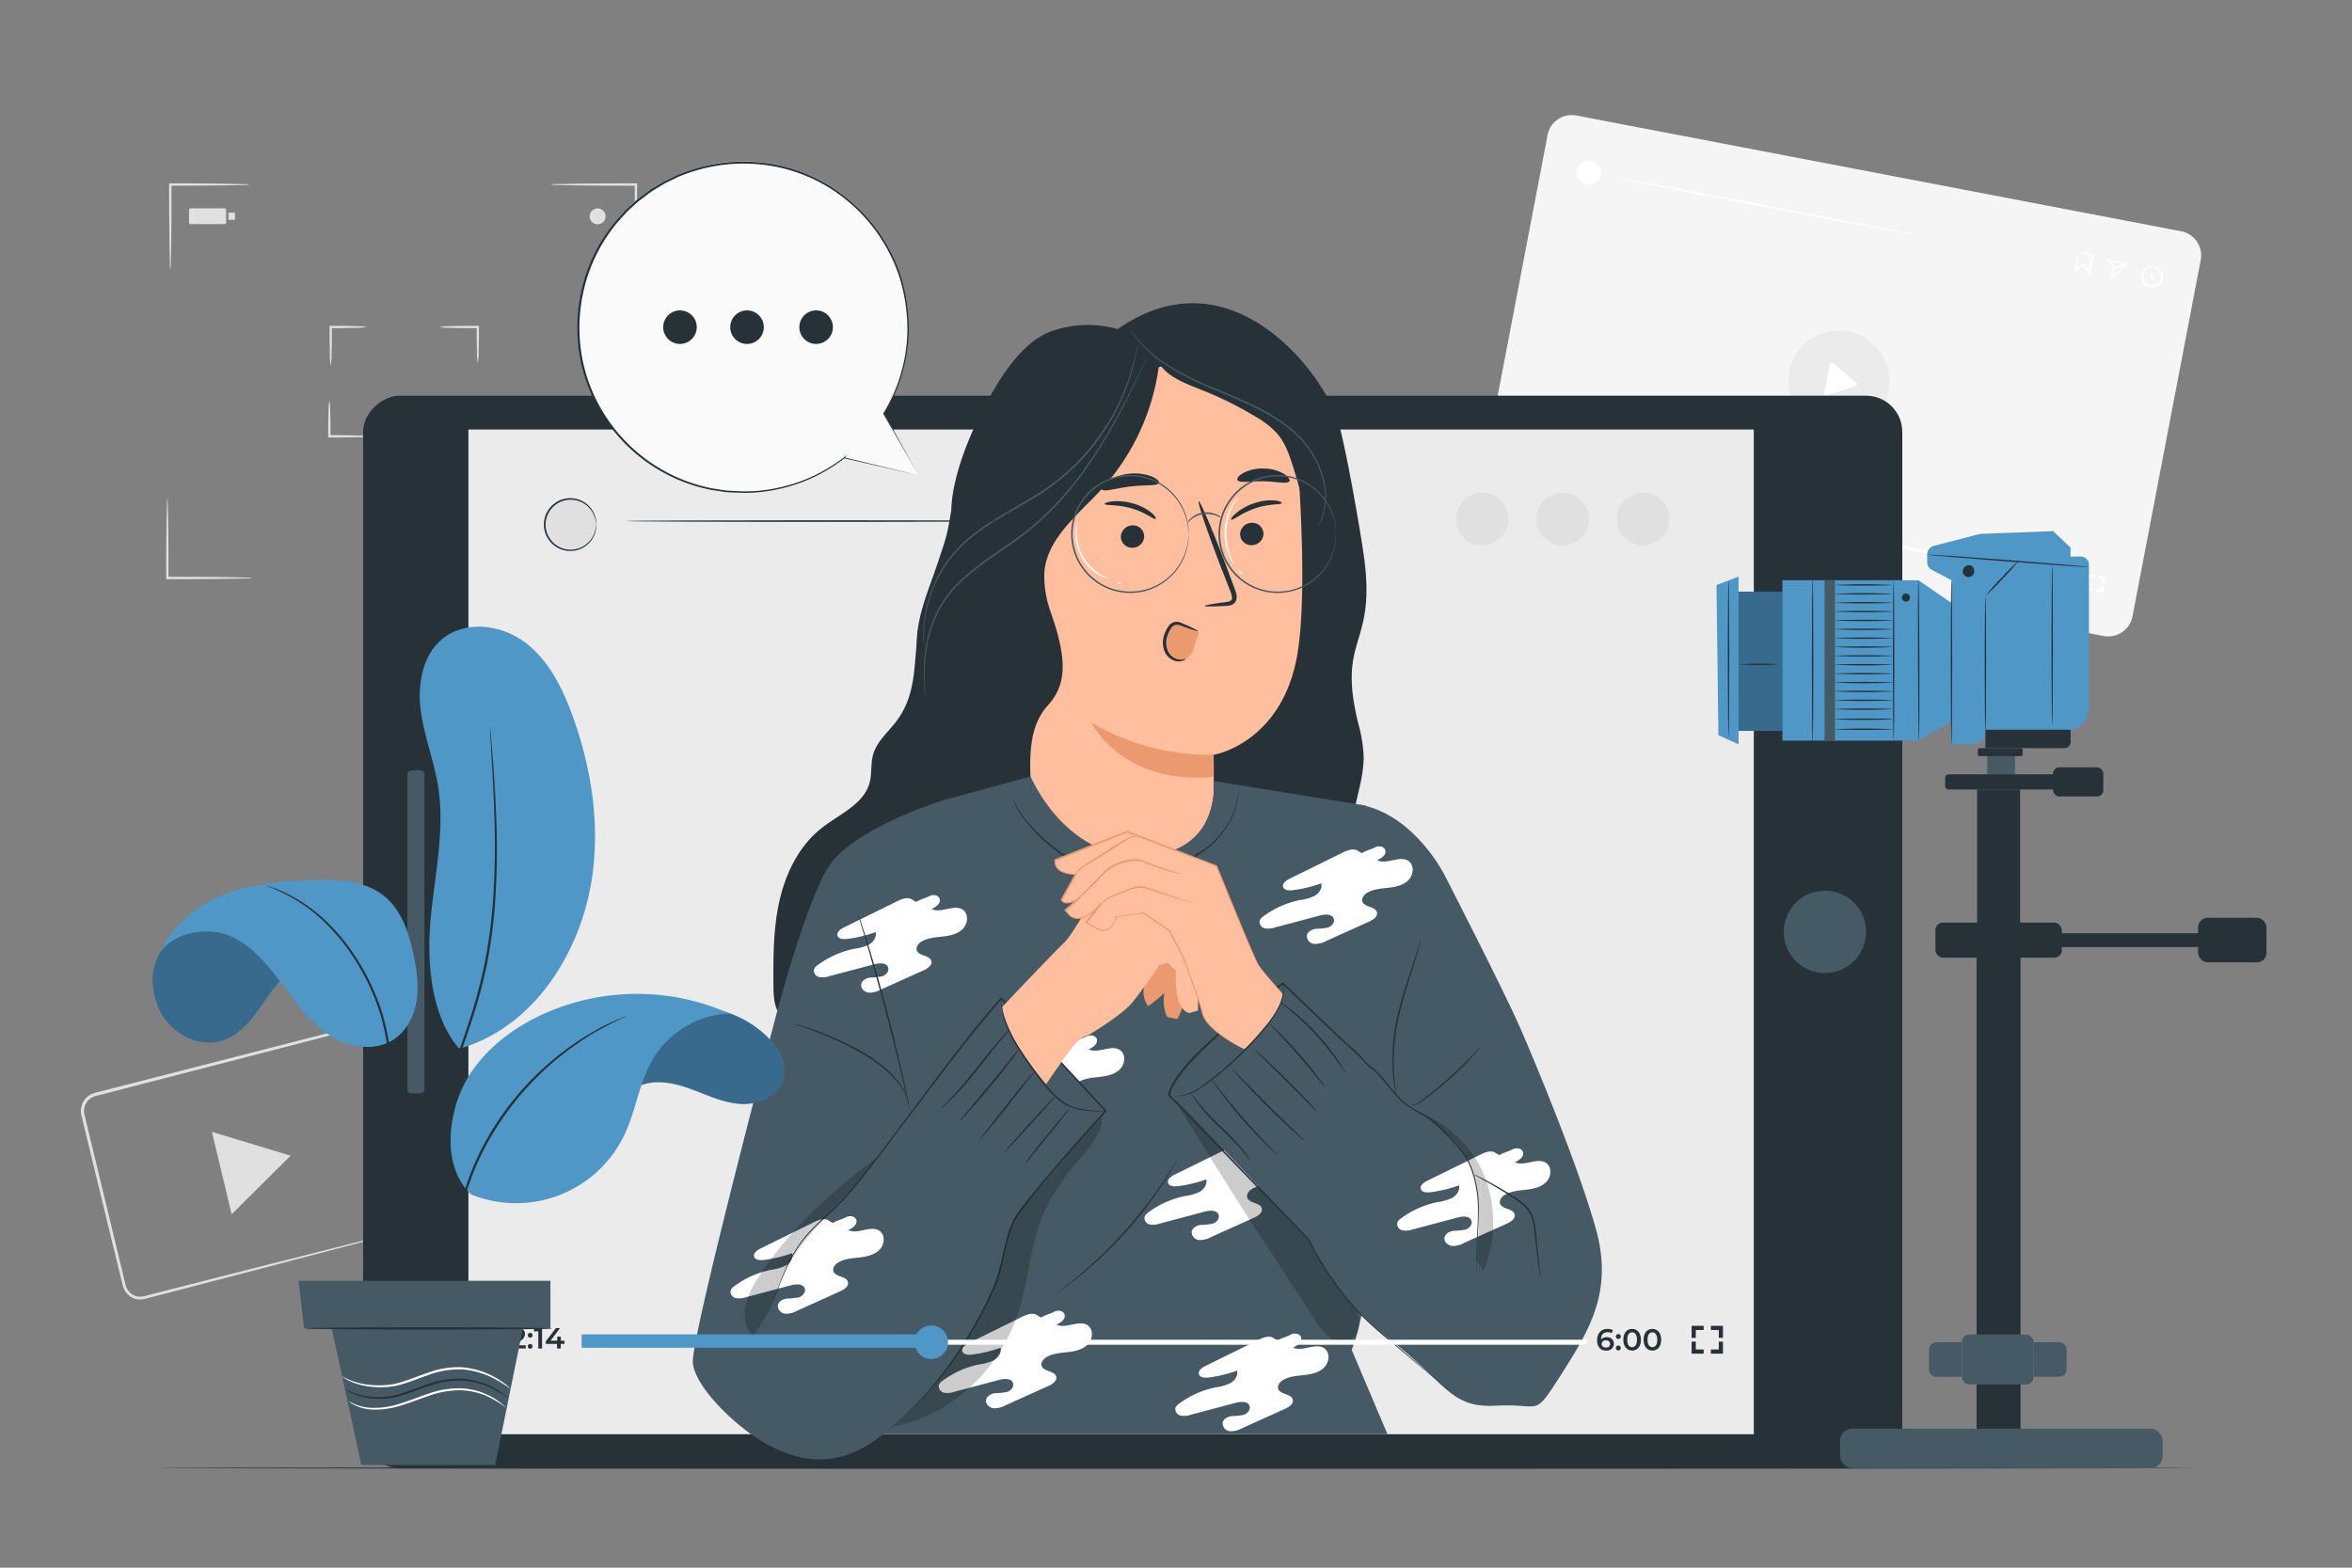 <svg xmlns="http://www.w3.org/2000/svg" viewBox="0 0 750 500"><rect x="0" y="0" width="750" height="500" fill="#808080" stroke="none"/><g id="freepik--background-complete--inject-101"><path d="M670.8,202.85,478,165.93a7.87,7.87,0,0,1-6.25-9.2L493.48,43.09a7.86,7.86,0,0,1,9.2-6.25L695.52,73.76a7.85,7.85,0,0,1,6.24,9.2L680,196.6A7.88,7.88,0,0,1,670.8,202.85Z" style="fill:#f5f5f5"></path><circle cx="586.41" cy="121.6" r="16.15" transform="translate(444.99 703.55) rotate(-88.06)" style="fill:#ebebeb"></circle><path d="M581.7,125.51l1.79-9.36a.61.61,0,0,1,1-.35l7.46,6.32a.61.61,0,0,1-.2,1l-9.26,3A.6.6,0,0,1,581.7,125.51Z" style="fill:#fff"></path><path d="M485,151.9l-.06.34-1.57-.3.05-.27,1-.64c.24-.16.3-.27.33-.39s-.08-.34-.34-.39a.64.64,0,0,0-.54.13l-.24-.26a1,1,0,0,1,.88-.2c.46.09.71.38.64.75a.86.86,0,0,1-.48.61l-.67.43Z" style="fill:#fff"></path><path d="M485.41,150.89a.25.25,0,1,1,.2.3A.25.25,0,0,1,485.41,150.89Zm-.23,1.16a.26.26,0,0,1,.3-.21.25.25,0,0,1,.2.3.25.25,0,0,1-.29.21A.27.27,0,0,1,485.18,152.05Z" style="fill:#fff"></path><path d="M487,150.43l-.4,2.13-.4-.07.35-1.8-.45-.09.06-.33Z" style="fill:#fff"></path><path d="M489,152.52l-.38-.07-.09.48-.39-.07.1-.48-1.17-.23.05-.27,1.31-1.17.43.08-1.24,1.12.69.13.08-.42.38.07-.09.43.38.07Z" style="fill:#fff"></path><rect x="572.82" y="86.03" width="0.87" height="164.24" transform="translate(300.32 699.56) rotate(-79.16)" style="fill:#fff"></rect><rect x="516.56" y="131.67" width="2.32" height="51.33" transform="translate(265.85 636.23) rotate(-79.16)" style="fill:#ebebeb"></rect><path d="M544.52,162.65a2.5,2.5,0,1,1-2-2.93A2.5,2.5,0,0,1,544.52,162.65Z" style="fill:#ebebeb"></path><path d="M658,184.34a.72.72,0,0,1-.91.54c-.58-.11-.85-.55-.72-1.23a1,1,0,0,1,1.26-.93,1.08,1.08,0,0,1,.54.24l-.21.27a.71.71,0,0,0-.38-.18c-.4-.08-.7.12-.79.61h0a.73.73,0,0,1,.61-.11A.67.67,0,0,1,658,184.34Zm-.38-.05c0-.23-.1-.4-.36-.45a.4.4,0,0,0-.5.29c0,.2.09.38.37.44A.38.38,0,0,0,657.6,184.29Z" style="fill:#fff"></path><path d="M658.31,183.65a.26.26,0,0,1,.3-.21.25.25,0,0,1,.2.3.25.25,0,1,1-.5-.09Zm-.22,1.16a.25.25,0,0,1,.3-.21.25.25,0,0,1,.2.3.25.25,0,1,1-.5-.09Z" style="fill:#fff"></path><path d="M659,184.12c.14-.7.6-1,1.1-.93s.82.57.68,1.27-.59,1-1.1.92S658.87,184.82,659,184.12Zm1.38.26c.1-.51,0-.79-.35-.84s-.53.14-.63.65.06.79.35.85S660.29,184.9,660.38,184.38Z" style="fill:#fff"></path><path d="M661,184.51c.14-.7.6-1,1.1-.93s.82.57.68,1.27-.59,1-1.1.92S660.91,185.21,661,184.51Zm1.39.26c.09-.51-.06-.79-.35-.84s-.54.14-.64.66.06.78.35.84S662.33,185.29,662.43,184.77Z" style="fill:#fff"></path><polygon points="666.34 185.39 665.49 185.22 665.9 183.04 668.08 183.46 667.92 184.31 666.59 184.06 666.34 185.39" style="fill:#fff"></polygon><polygon points="667.12 188.47 664.94 188.05 665.36 185.87 666.21 186.04 665.96 187.36 667.29 187.61 667.12 188.47" style="fill:#fff"></polygon><polygon points="670.56 189.13 668.38 188.71 668.55 187.85 669.87 188.11 670.12 186.78 670.98 186.94 670.56 189.13" style="fill:#fff"></polygon><polygon points="671.1 186.29 670.25 186.13 670.5 184.81 669.18 184.56 669.34 183.7 671.52 184.12 671.1 186.29" style="fill:#fff"></polygon><path d="M662.84,80.51a33.84,33.84,0,0,1,4.43.6l.24,0,0,.24c-.3,1.67-.64,3.56-1,5.59l-.13.72-.41-.61c-.15-.22-.31-.46-.48-.69l-1.2-1.78.4.08-2.72,1.61-.52.3.12-.58c.35-1.72.69-3.13.92-4.09a6.3,6.3,0,0,1,.41-1.43,12.18,12.18,0,0,1-.19,1.64c-.14,1-.34,2.37-.62,4l-.4-.27,2.7-1.66.23-.15.16.23,1.21,1.78.48.69-.55.12c.41-2,.79-3.91,1.13-5.57l.19.29C664.65,81,662.9,80.58,662.84,80.51Z" style="fill:#fff"></path><path d="M678.84,84.29a15.4,15.4,0,0,1-1.32,1.16c-.9.75-2.23,1.88-3.83,3.11l-.6.46.14-.74c.17-.88.34-1.81.52-2.77l0-.27.05.23-1.58-2.26-.41-.59.7.14c1.92.4,3.56.81,4.65,1.09s1.69.43,1.63.44-.79-.1-1.94-.26-2.68-.37-4.45-.71l.29-.44c.5.71,1,1.46,1.6,2.24l.08.11,0,.12,0,.27-.54,2.77-.46-.29c1.49-1.11,2.82-2,3.82-2.68S678.77,84.31,678.84,84.29Z" style="fill:#fff"></path><path d="M678.84,84.29c0,.17-1,.52-2.31.8a5.14,5.14,0,0,1-2.43.21c0-.17,1-.52,2.31-.8A5.15,5.15,0,0,1,678.84,84.29Z" style="fill:#fff"></path><path d="M686.84,85.1s.29,0,.79.14a3.13,3.13,0,0,1,1.63,1.47A3.35,3.35,0,0,1,689.2,90a3.43,3.43,0,0,1-6.35-1.22,3.34,3.34,0,0,1,1.14-3,3.12,3.12,0,0,1,2.06-.76,1.37,1.37,0,0,1,.79.16c0,.05-.29,0-.77.07a3.17,3.17,0,0,0-1.8.85,2.91,2.91,0,1,0,4.45,3.67,3,3,0,0,0,.16-2.79,3.15,3.15,0,0,0-1.35-1.45C687.1,85.22,686.82,85.15,686.84,85.1Z" style="fill:#fff"></path><path d="M687.05,89.74c-.14.09-.73-.54-1.32-1.41l-.08-.1,0-.13v0c.2-1,.5-1.86.66-1.83s.13.9-.06,2v0l0-.23C686.82,88.86,687.18,89.64,687.05,89.74Z" style="fill:#fff"></path><path d="M610.58,74.89c0,.16-21.46-3.81-47.86-8.86S514.94,56.75,515,56.58s21.46,3.8,47.86,8.86S610.61,74.72,610.58,74.89Z" style="fill:#fff"></path><path d="M510.45,55.72a3.84,3.84,0,1,1-3.05-4.49A3.85,3.85,0,0,1,510.45,55.72Z" style="fill:#fff"></path><path d="M126.06,393.21a6,6,0,0,0,2.55-1.72,5.46,5.46,0,0,0,1.25-3.44,8.81,8.81,0,0,0-.41-2.36l-.68-2.69c-1.9-7.68-4.63-18.71-8-32.3q-1.26-5.13-2.63-10.71c-.46-1.86-.92-3.76-1.4-5.7a16.47,16.47,0,0,0-.81-2.81,5,5,0,0,0-1.87-2.07,4.65,4.65,0,0,0-2.73-.67,25.66,25.66,0,0,0-3,.69l-6.3,1.64-13.13,3.41L30.38,349.6a4.92,4.92,0,0,0-3.51,5.58q.91,3.84,1.82,7.63l3.63,15c2.37,9.83,4.66,19.31,6.84,28.34l.81,3.36a5.18,5.18,0,0,0,1.47,2.74,4.65,4.65,0,0,0,2.72,1.29,8.05,8.05,0,0,0,3.1-.47l12.4-3.17,22.27-5.67,32.26-8.15L123,393.9l2.29-.54a3.87,3.87,0,0,1,.79-.15,4.94,4.94,0,0,1-.77.25l-2.26.64-8.74,2.35-32.18,8.46-22.24,5.8-12.39,3.22a9.17,9.17,0,0,1-3.42.51,5.71,5.71,0,0,1-3.27-1.54,6.17,6.17,0,0,1-1.73-3.18c-.27-1.12-.55-2.24-.82-3.37-2.2-9-4.51-18.5-6.9-28.32q-1.78-7.36-3.64-15l-1.85-7.71a6,6,0,0,1,4.27-6.74l58.53-15,13.15-3.37,6.3-1.61a25.92,25.92,0,0,1,3.17-.71,5.52,5.52,0,0,1,3.23.82,5.71,5.71,0,0,1,2.19,2.43,17.28,17.28,0,0,1,.85,3c.47,1.93.92,3.84,1.37,5.7q1.34,5.59,2.57,10.72c3.23,13.63,5.85,24.68,7.68,32.38.22,1,.43,1.86.63,2.71a8.87,8.87,0,0,1,.37,2.44,5.65,5.65,0,0,1-1.39,3.58,5.1,5.1,0,0,1-1.94,1.36A2.82,2.82,0,0,1,126.06,393.21Z" style="fill:#e0e0e0"></path><polygon points="80.13 364.8 92.67 368.59 83.27 377.94 73.86 387.3 70.72 374.15 67.58 361.01 80.13 364.8" style="fill:#e0e0e0"></polygon><path d="M54.3,86a10.93,10.93,0,0,1-.14-2.06c0-1.47-.07-3.35-.12-5.61C54,73.57,53.93,67,53.93,59.79V58.48h.37c7,0,13.34.05,17.9.12l5.39.11a11.13,11.13,0,0,1,2,.14,9.44,9.44,0,0,1-2,.15l-5.39.11c-4.56.07-10.87.11-17.9.12l.38-.37v.93c0,7.23,0,13.78-.11,18.52,0,2.26-.09,4.14-.12,5.61A11.34,11.34,0,0,1,54.3,86Z" style="fill:#e0e0e0"></path><path d="M105.46,116.57a15.54,15.54,0,0,1-.27-3.47c-.06-2.15-.11-5.11-.11-8.38v-.8h.38c3.18,0,6,0,8.1.11a15.45,15.45,0,0,1,3.33.26,15.45,15.45,0,0,1-3.33.26c-2.07.07-4.92.11-8.1.11l.37-.37v.43c0,3.27,0,6.23-.11,8.38A16.83,16.83,0,0,1,105.46,116.57Z" style="fill:#e0e0e0"></path><path d="M117.31,139.16a15.44,15.44,0,0,1-3.47.27c-2.15.06-5.11.11-8.38.11h-.8v-.38c0-3.18,0-6,.11-8.1a15.45,15.45,0,0,1,.26-3.33,14.69,14.69,0,0,1,.26,3.33c.07,2.07.11,4.92.12,8.1l-.38-.37h.43c3.27,0,6.23,0,8.38.11A16.72,16.72,0,0,1,117.31,139.16Z" style="fill:#e0e0e0"></path><path d="M151.94,127.31a15.44,15.44,0,0,1,.27,3.47c.06,2.15.11,5.11.11,8.38,0,.15,0,.29,0,.43V140h-.37c-3.18,0-6-.05-8.1-.11a15.45,15.45,0,0,1-3.33-.26,14.69,14.69,0,0,1,3.33-.26c2.06-.07,4.92-.11,8.1-.12l-.37.38v-.43c0-3.27,0-6.23.11-8.38A16.72,16.72,0,0,1,151.94,127.31Z" style="fill:#e0e0e0"></path><path d="M140.09,104.29a16.72,16.72,0,0,1,3.47-.26c2.14-.07,5.11-.11,8.38-.11h.8v.37c0,3.18-.05,6-.12,8.1a15.19,15.19,0,0,1-.25,3.34,14.05,14.05,0,0,1-.26-3.34c-.07-2.06-.11-4.92-.12-8.1l.38.37h-.43c-3.27,0-6.24,0-8.38-.1A16.22,16.22,0,0,1,140.09,104.29Z" style="fill:#e0e0e0"></path><path d="M80.49,184.34a10.28,10.28,0,0,1-2.06.15l-5.61.12c-4.74.07-11.28.11-18.52.11H53v-.38c0-7,0-13.33.11-17.89,0-2.17.09-4,.12-5.39a10,10,0,0,1,.14-2,10,10,0,0,1,.14,2c0,1.41.07,3.22.12,5.39.06,4.56.11,10.87.11,17.89l-.37-.37h.93c7.24,0,13.78,0,18.52.11l5.61.12A10.93,10.93,0,0,1,80.49,184.34Z" style="fill:#e0e0e0"></path><path d="M201.85,157.22a10.93,10.93,0,0,1,.14,2.06c0,1.46.07,3.35.12,5.61.07,4.74.11,11.29.11,18.52v1.31h-.37c-7,0-13.34-.05-17.9-.12l-5.39-.11a10.4,10.4,0,0,1-2-.15,11.13,11.13,0,0,1,2-.14l5.39-.11c4.56-.07,10.87-.11,17.9-.12l-.37.37c0-.29,0-.61,0-.93,0-7.23.05-13.78.11-18.52,0-2.26.09-4.15.12-5.61A11.34,11.34,0,0,1,201.85,157.22Z" style="fill:#e0e0e0"></path><path d="M175.66,58.85a10.93,10.93,0,0,1,2.06-.14l5.61-.12c4.74-.07,11.29-.11,18.52-.11h1.3v.38c0,7,0,13.33-.11,17.89,0,2.17-.09,4-.12,5.39a10,10,0,0,1-.14,2,10,10,0,0,1-.14-2c0-1.41-.07-3.22-.12-5.39-.06-4.56-.11-10.87-.11-17.89l.37.37h-.93c-7.23,0-13.78,0-18.52-.11L177.72,59A9.41,9.41,0,0,1,175.66,58.85Z" style="fill:#e0e0e0"></path><path d="M193.1,69a2.53,2.53,0,1,1-2.53-2.52A2.52,2.52,0,0,1,193.1,69Z" style="fill:#e0e0e0"></path><rect x="60.27" y="66.44" width="11.83" height="5.05" rx="0.49" style="fill:#e0e0e0"></rect><rect x="72.85" y="67.82" width="2.07" height="2.27" style="fill:#e0e0e0"></rect></g><g id="freepik--Desk--inject-101"><path d="M700,468.21c0,.14-145.5.26-324.94.26s-325-.12-325-.26,145.47-.27,325-.27S700,468.06,700,468.21Z" style="fill:#263238"></path></g><g id="freepik--Device--inject-101"><rect x="190.19" y="51.8" width="342" height="490.81" rx="11.55" transform="translate(63.99 658.4) rotate(-90)" style="fill:#263238"></rect><rect x="194.09" y="92.26" width="320.44" height="409.88" transform="translate(57.11 651.52) rotate(-90)" style="fill:#ebebeb"></rect><path d="M581.93,284.08a13.13,13.13,0,1,1-13.12,13.12A13.13,13.13,0,0,1,581.93,284.08Z" style="fill:#455a64"></path><rect x="81.13" y="294.49" width="103.01" height="5.42" rx="1.22" transform="translate(-164.57 429.84) rotate(-90)" style="fill:#455a64"></rect></g><g id="freepik--Character--inject-101"><path d="M292.82,200.72c-1.56,11.17-.37,20.54-7,29.34-2.61,3.45-6.21,6.4-7.39,10.57-.83,2.91-.35,6.07-1.13,9-1.85,6.92-9.63,10-15.28,14.46-7.16,5.61-11.43,14.27-13.45,23.15s-2,18.07-1.94,27.17c0,3.88.34,8.37,3.5,10.62,2.18,1.55,5.05,1.52,7.72,1.43l51.36-1.7c1.54-.05,3.23-.17,4.31-1.25a6.11,6.11,0,0,0,1.34-3.53q6.68-43,13.33-86Z" style="fill:#263238"></path><path d="M433.06,230.52c-6.68-27.49,5.59-24,2-52.06-.9-7-6.39-39.4-9-46-6.85-17.11-35.3-51.49-69.6-27.52-1.74,4.56,2.34,20.09,5.9,23.43S382,120.77,385,124.61c2.36,3,3.69,6.68,5.69,9.94,1.84,3,4.24,5.64,5.83,8.77,1.84,3.64,2.49,7.76,3,11.81,1.63,12.93,2.11,26.2-.93,38.87-3.48,14.51-11.42,27.59-15.6,41.91a84.83,84.83,0,0,0-1.44,41.69,20.14,20.14,0,0,0,3.07,7.88c3.68,5,10.93,6.18,16.87,4.42S412.37,284,417,280c4.07-3.58,8.13-7.3,10.89-11.95,3-5.08,4.32-11,5.58-16.73a46,46,0,0,0,1.39-9.6A47.12,47.12,0,0,0,433.06,230.52Z" style="fill:#263238"></path><path d="M387,253.64h0c.1-10.56,0-13,0-12.91s22.28-3.75,26.83-32.83c2.26-14.47,1.49-38.17.22-57.55-1.14-17.44-12.74-38.81-30.11-36.93l-54.24,13.83a10.24,10.24,0,0,0-9.13,10.4l6.08,116.58a8.52,8.52,0,0,0,1.66,2.77c12.49,16.43,33.55,25.31,50.42,13.42A27.33,27.33,0,0,0,387,253.64Z" style="fill:#ffbe9d"></path><path d="M402.89,170.1a3.73,3.73,0,0,1-3.59,3.77,3.56,3.56,0,0,1-3.85-3.35,3.72,3.72,0,0,1,3.58-3.77A3.57,3.57,0,0,1,402.89,170.1Z" style="fill:#263238"></path><path d="M364.86,170.93a3.73,3.73,0,0,1-3.59,3.77,3.58,3.58,0,0,1-3.85-3.36,3.74,3.74,0,0,1,3.59-3.77A3.56,3.56,0,0,1,364.86,170.93Z" style="fill:#263238"></path><path d="M368.47,165.52c-.62.18-3.27-2.12-7.69-3.39s-8.13-.87-8.5-1.33c-.18-.22.53-.65,2.16-.87a17.78,17.78,0,0,1,6.94.67,16.11,16.11,0,0,1,6,3.1C368.5,164.73,368.77,165.45,368.47,165.52Z" style="fill:#263238"></path><path d="M408.69,160.51c-.41.5-3.9.1-8.26,1.56s-7.19,3.88-7.76,3.7c-.28-.07.06-.83,1.29-1.93a17.75,17.75,0,0,1,6.09-3.38,15.91,15.91,0,0,1,6.69-.82C408.27,159.84,408.89,160.28,408.69,160.51Z" style="fill:#263238"></path><path d="M384.14,193.26c0-.23,2.47-.67,6.51-1.19,1-.11,2-.32,2.17-1s-.2-1.84-.69-3l-3.05-7.8c-4.23-11.1-7.3-20.22-6.85-20.39s4.24,8.69,8.47,19.79c1,2.74,2,5.35,2.92,7.84.39,1.17,1.06,2.49.54,4a2.56,2.56,0,0,1-1.68,1.51,6.88,6.88,0,0,1-1.74.24C386.68,193.46,384.15,193.48,384.14,193.26Z" style="fill:#263238"></path><path d="M387,240.73a74,74,0,0,1-39-10.3s9.84,20.1,38.93,17.32Z" style="fill:#eb996e"></path><path d="M369.56,154c-.39,1.09-4.4.58-9.11,1.16s-8.51,1.87-9.13.89c-.28-.46.38-1.49,1.91-2.55A15.21,15.21,0,0,1,360,151.1a15.4,15.4,0,0,1,7.13.82C368.86,152.62,369.73,153.47,369.56,154Z" style="fill:#263238"></path><path d="M411.11,153.56c-.85.91-4.21,0-8.24-.06s-7.44.63-8.23-.32c-.34-.47.19-1.38,1.68-2.25a13.24,13.24,0,0,1,6.7-1.5,12.92,12.92,0,0,1,6.57,1.81C411,152.18,411.49,153.11,411.11,153.56Z" style="fill:#263238"></path><path d="M369.47,112.79a5,5,0,0,0-1.31-1.54c-8.61-7.56-21.45-9.43-32.32-5.81s-18.46,17.37-23.6,27.61c-4.16,8.28-8.69,20.33-8.89,29.62-1.36,8.38-1.64,8.77-4.31,16.82-3.07,9.27-7.48,18.57-6.57,28.29.59,6.43,3.51,12.68,2.71,19.08s-5.33,12-6.71,18.44c-.9,4.14-.45,8.46-.07,12.63a110.36,110.36,0,0,0,2.56,16.2,4.45,4.45,0,0,0,1,2.14,5.54,5.54,0,0,0,2.33,1.21c13.94,4.61,28.53,9.28,43,7.07a5.38,5.38,0,0,0,2.88-1.07,1.33,1.33,0,0,0,.29-.41c4.06-8.89-11.21-20.43-11.66-30.3-.43-9.7-1.25-20.42,5.23-27.65,5.56-6.19,6.86-13.32,1-29.93A34.83,34.83,0,0,1,333,184.57q0-.69,0-1.38c.4-11,10.4-18.69,17.89-26.74a72.58,72.58,0,0,0,18.78-40.78A5.39,5.39,0,0,0,369.47,112.79Z" style="fill:#263238"></path><path d="M368.91,114.71c2.65,5.32,8.89,7.53,14.41,9.72A113.43,113.43,0,0,1,400.55,133a27.41,27.41,0,0,1,6.6,5.16c2.71,3.1,4.08,7.13,5.3,11.07q2.39,7.73,4.34,15.57c3.82-10.11,4.89-21.44,1.84-31.81s-10.5-19.61-20.49-23.74-22.39-2.57-30.33,4.76" style="fill:#263238"></path><path d="M294.73,207a30.83,30.83,0,0,1-.31-4.9,40.55,40.55,0,0,1,13.32-29.57c5.56-5.1,12.94-8.94,20.32-13.32a71.61,71.61,0,0,0,18.63-15.29,76.93,76.93,0,0,0,6.26-8.51,71.8,71.8,0,0,0,4.35-8.11,67.15,67.15,0,0,0,4.36-12.59c.41-1.53.6-2.74.78-3.55l.19-.93a1.31,1.31,0,0,1,.09-.31,1.92,1.92,0,0,1,0,.32c0,.24-.08.55-.14.94-.14.81-.3,2-.68,3.57a65.18,65.18,0,0,1-4.22,12.7,72.92,72.92,0,0,1-4.32,8.19,76.1,76.1,0,0,1-6.27,8.59,68,68,0,0,1-8.36,8.24,78.56,78.56,0,0,1-10.36,7.19c-7.41,4.39-14.75,8.2-20.27,13.22A40.22,40.22,0,0,0,297.12,189a41.37,41.37,0,0,0-2.5,13c0,1.58,0,2.8.06,3.63l.05.94A1.37,1.37,0,0,1,294.73,207Z" style="fill:#455a64"></path><path d="M295.27,223.22a1.51,1.51,0,0,1-.06-.35c0-.25-.08-.59-.14-1-.13-.9-.26-2.24-.37-4a51.3,51.3,0,0,1,1.13-14.6,37.69,37.69,0,0,1,3.6-9.47,35.17,35.17,0,0,1,7.25-9.09,91.09,91.09,0,0,1,10.13-7.91c3.64-2.55,7.49-5.09,11.15-8.05a97,97,0,0,0,18-19.42,166.93,166.93,0,0,0,11.31-18.5c2.91-5.45,5.1-10,6.61-13.06.75-1.53,1.33-2.73,1.74-3.58l.46-.93a1.73,1.73,0,0,1,.18-.31,1.66,1.66,0,0,1-.13.33l-.41.95L364,117.87c-1.45,3.13-3.59,7.66-6.46,13.14a162.62,162.62,0,0,1-11.25,18.61,96.76,96.76,0,0,1-18,19.55c-3.68,3-7.54,5.52-11.18,8.06a93,93,0,0,0-10.1,7.84,35.09,35.09,0,0,0-7.19,9,37,37,0,0,0-3.62,9.35,52.47,52.47,0,0,0-1.29,14.5c.08,1.72.18,3.06.27,4,0,.43.07.77.09,1A1.33,1.33,0,0,1,295.27,223.22Z" style="fill:#455a64"></path><path d="M420.15,167.91s0-.08.1-.23.19-.39.32-.66.33-.63.51-1.07.35-.95.56-1.52a20.42,20.42,0,0,0,.44-10.17,29.3,29.3,0,0,0-6.78-13.48c-3.8-4.33-9.2-7.86-15.16-10.8s-11.95-5.17-17.23-7.57a72.62,72.62,0,0,1-13.39-7.59,36.9,36.9,0,0,1-7.43-7.24c-.35-.5-.67-.94-.95-1.33s-.45-.74-.62-1l-.38-.63a.85.85,0,0,1-.11-.22s.06.06.16.19.25.36.41.61.39.6.67,1l1,1.29a38.12,38.12,0,0,0,7.49,7.07A73.67,73.67,0,0,0,383.11,122c5.27,2.37,11.25,4.59,17.26,7.54s11.45,6.54,15.29,11a29.49,29.49,0,0,1,6.79,13.73,20.26,20.26,0,0,1-.62,10.31l-.61,1.51c-.19.44-.41.77-.56,1.06l-.37.64C420.21,167.85,420.16,167.92,420.15,167.91Z" style="fill:#455a64"></path><path d="M381.71,201.09l-6.09-2a1.92,1.92,0,0,0-1.22-.12,1.8,1.8,0,0,0-.87,1,14.29,14.29,0,0,0-1.58,4.63,5.61,5.61,0,0,0,1.31,4.51,4.36,4.36,0,0,0,4.71,1.06,5.6,5.6,0,0,0,2.83-3.79,30.43,30.43,0,0,1,1.53-4.51Z" style="fill:#eb996e"></path><path d="M378.1,210.16c0,.05-.23.33-.88.57a4.43,4.43,0,0,1-2.88-.06,5.31,5.31,0,0,1-3-3,7.42,7.42,0,0,1-.09-5.22,10.4,10.4,0,0,1,1.18-2.44,3.55,3.55,0,0,1,2.15-1.66,4.2,4.2,0,0,1,2.37.41l1.74.76c2.11,1,3.39,1.61,3.34,1.74s-1.43-.28-3.61-1.05l-1.78-.65a3.5,3.5,0,0,0-1.86-.27,2.7,2.7,0,0,0-1.5,1.28,10.36,10.36,0,0,0-1,2.2,6.73,6.73,0,0,0,0,4.54,4.77,4.77,0,0,0,2.44,2.69,4.49,4.49,0,0,0,2.5.34C377.73,210.24,378.06,210.08,378.1,210.16Z" style="fill:#263238"></path><path d="M389.52,165.13a11.55,11.55,0,0,1-1.65-.64,9.13,9.13,0,0,0-4.09-.52,7.61,7.61,0,0,0-3.77,1.6c-.83.68-1.24,1.23-1.32,1.17a3.76,3.76,0,0,1,1.08-1.44,7,7,0,0,1,4-1.84,8.15,8.15,0,0,1,4.29.69A4.23,4.23,0,0,1,389.52,165.13Z" style="fill:#455a64"></path><path d="M379,170.31a.88.88,0,0,1,0-.3l-.08-.88a8.52,8.52,0,0,0-.16-1.43,16,16,0,0,0-.4-1.91,18.63,18.63,0,0,0-6.79-10.13,18.33,18.33,0,0,0-17.41-2.61,17.06,17.06,0,0,0-4.65,2.5,20.48,20.48,0,0,0-2.08,1.77,21.56,21.56,0,0,0-1.8,2.13,18.29,18.29,0,0,0,0,21.71,19.47,19.47,0,0,0,1.8,2.13,20.59,20.59,0,0,0,2.08,1.78,17.33,17.33,0,0,0,4.65,2.5,18.48,18.48,0,0,0,22.12-7.83,18.1,18.1,0,0,0,2.08-4.91,16.45,16.45,0,0,0,.4-1.91,8.52,8.52,0,0,0,.16-1.43l.08-.88a.88.88,0,0,1,0-.3,1.36,1.36,0,0,1,0,.3c0,.23,0,.52,0,.89a8.15,8.15,0,0,1-.12,1.44,13.11,13.11,0,0,1-.36,1.94,17.54,17.54,0,0,1-2,5,18.36,18.36,0,0,1-4.73,5.36,18.62,18.62,0,0,1-7.91,3.56A18.85,18.85,0,0,1,354,188a17.81,17.81,0,0,1-4.78-2.55,22.89,22.89,0,0,1-2.14-1.82,20.58,20.58,0,0,1-1.85-2.19,18.75,18.75,0,0,1,0-22.31,17.48,17.48,0,0,1,4-4A17.81,17.81,0,0,1,354,152.6a18.74,18.74,0,0,1,9.9-.79,18.75,18.75,0,0,1,12.64,8.92,17.43,17.43,0,0,1,2,5,12.66,12.66,0,0,1,.36,1.94,8.08,8.08,0,0,1,.12,1.44c0,.37,0,.66,0,.89A1.36,1.36,0,0,1,379,170.31Z" style="fill:#455a64"></path><path d="M353.38,184.53a2.38,2.38,0,0,1-.87-.23,12.65,12.65,0,0,1-2.19-1A15,15,0,0,1,343,169.72a13.57,13.57,0,0,1,.32-2.41,2.8,2.8,0,0,1,.28-.85c.1,0-.23,1.25-.23,3.27a15.58,15.58,0,0,0,7.16,13.21C352.2,184,353.41,184.45,353.38,184.53Z" style="fill:#fff"></path><path d="M357.58,186c0,.14-.29.22-.61.18s-.56-.18-.54-.33.29-.22.6-.18S357.59,185.89,357.58,186Z" style="fill:#fff"></path><path d="M426,170.31a1,1,0,0,1,0-.3c0-.23,0-.52-.07-.88a7.7,7.7,0,0,0-.17-1.43,14.11,14.11,0,0,0-.39-1.91,18.63,18.63,0,0,0-6.79-10.13,18.33,18.33,0,0,0-17.41-2.61,17.06,17.06,0,0,0-4.65,2.5,20.48,20.48,0,0,0-2.08,1.77,21.56,21.56,0,0,0-1.8,2.13,18.29,18.29,0,0,0,0,21.71,19.47,19.47,0,0,0,1.8,2.13,20.59,20.59,0,0,0,2.08,1.78,17.33,17.33,0,0,0,4.65,2.5,18.48,18.48,0,0,0,22.12-7.83,18.1,18.1,0,0,0,2.08-4.91,14.42,14.42,0,0,0,.39-1.91,7.7,7.7,0,0,0,.17-1.43c0-.36.06-.65.07-.88a1,1,0,0,1,0-.3,1.36,1.36,0,0,1,0,.3c0,.23,0,.52,0,.89a9.24,9.24,0,0,1-.12,1.44,13.11,13.11,0,0,1-.36,1.94,17.54,17.54,0,0,1-2,5,18.26,18.26,0,0,1-4.74,5.36,18.52,18.52,0,0,1-7.9,3.56A18.85,18.85,0,0,1,401,188a17.81,17.81,0,0,1-4.78-2.55,21.67,21.67,0,0,1-2.14-1.82,20.58,20.58,0,0,1-1.85-2.19,18.75,18.75,0,0,1,0-22.31,17.48,17.48,0,0,1,4-4A17.81,17.81,0,0,1,401,152.6a18.74,18.74,0,0,1,9.9-.79,18.75,18.75,0,0,1,12.64,8.92,17.43,17.43,0,0,1,2,5,12.66,12.66,0,0,1,.36,1.94,9.15,9.15,0,0,1,.12,1.44c0,.37,0,.66,0,.89A1.36,1.36,0,0,1,426,170.31Z" style="fill:#455a64"></path><path d="M393.9,180.53s-.24-.23-.58-.72a15.29,15.29,0,0,1-1.21-2.2,18.12,18.12,0,0,1,.51-16.09A16,16,0,0,1,394,159.4a3.37,3.37,0,0,1,.62-.68c.08.06-.73,1.09-1.64,3a19.53,19.53,0,0,0-1.95,7.83,19.73,19.73,0,0,0,1.44,7.94C393.23,179.4,394,180.48,393.9,180.53Z" style="fill:#fff"></path><path d="M396.07,183c-.11.1-.42-.08-.7-.4s-.42-.65-.31-.75.42.09.7.41S396.18,182.92,396.07,183Z" style="fill:#fff"></path><path d="M301.34,255.07l27.3-7.4s10.68,25.58,34.69,25.34c26.31-.26,23.72-23.91,23.72-23.91l48.52,7.84L442.43,340s-4.07,73.93-11.4,90.53l11.4,26.88H281.59L279,266.48Z" style="fill:#455a64"></path><path d="M397.5,366.55c1.45-.88,3-1.18,4.19-1.83s3-.39,3.33.89c.42,1.44-1.21,2.58-2.58,3.2,3.15,1.51,7.45-1.82,10.16.38,1.78,1.44,1.36,4.46-.28,6.05s-4,2.08-6.31,2.34-4.63.41-6.63,1.52c-1,.58-2,1.71-1.67,2.85.62,1.93,4.22,1.52,4.66,3.5.3,1.34-1.19,2.33-2.44,2.9l-13.65,6.15a7.55,7.55,0,0,1-3.79,1,2.62,2.62,0,0,1-2.5-2.54c.14-1.29,1.52-2.09,2.81-2.28a24.75,24.75,0,0,0,3.86-.39c1.24-.38,2.37-1.67,1.92-2.89-.57-1.51-2.73-1.38-4.29-1l-14.49,3.85a6.24,6.24,0,0,1-3.25.26A2.13,2.13,0,0,1,365,388a3,3,0,0,1,1.11-1.27,29.15,29.15,0,0,1,11.71-5.25,15.33,15.33,0,0,0,4.69-1.34c1.42-.81,2.53-2.44,2.14-4a41.83,41.83,0,0,1-9.25,2.2c-1.12.14-2.6,0-2.92-1.08s.9-2,1.95-2.55l16.87-8.31c1.43-.7,3.07-1.42,4.57-.88Z" style="fill:#fff"></path><path d="M331.93,420.22c1.46-.88,3-1.18,4.19-1.83s3-.39,3.34.88c.42,1.45-1.21,2.59-2.59,3.21,3.15,1.51,7.45-1.82,10.17.38,1.77,1.44,1.35,4.46-.29,6.05s-4,2.08-6.3,2.34-4.64.41-6.64,1.52c-1,.58-2,1.71-1.67,2.85.62,1.93,4.22,1.52,4.66,3.5.3,1.34-1.18,2.33-2.43,2.89l-13.66,6.16a7.66,7.66,0,0,1-3.79,1c-1.31-.13-2.63-1.23-2.49-2.54s1.52-2.09,2.8-2.28a24.51,24.51,0,0,0,3.86-.39c1.24-.38,2.38-1.67,1.92-2.89-.56-1.51-2.72-1.38-4.28-1l-14.5,3.85a6.21,6.21,0,0,1-3.24.26,2.13,2.13,0,0,1-1.6-2.48,2.92,2.92,0,0,1,1.12-1.27,29.17,29.17,0,0,1,11.7-5.25,15.33,15.33,0,0,0,4.69-1.34c1.42-.81,2.54-2.44,2.15-4a42.1,42.1,0,0,1-9.25,2.2c-1.13.14-2.6,0-2.93-1.08s.91-2,1.95-2.55l16.87-8.31c1.43-.7,3.07-1.43,4.57-.88Z" style="fill:#fff"></path><path d="M407.36,427.53c1.46-.88,3-1.18,4.19-1.84s3-.38,3.34.89c.42,1.45-1.21,2.59-2.58,3.21,3.15,1.51,7.45-1.82,10.16.38,1.77,1.44,1.36,4.46-.29,6.05s-4,2.07-6.3,2.34-4.63.41-6.63,1.52c-1.05.58-2,1.71-1.67,2.85.62,1.93,4.21,1.51,4.66,3.49.3,1.34-1.19,2.34-2.44,2.9l-13.65,6.16a7.69,7.69,0,0,1-3.8,1,2.62,2.62,0,0,1-2.49-2.55c.13-1.29,1.52-2.08,2.81-2.27a24.75,24.75,0,0,0,3.86-.39c1.24-.38,2.37-1.68,1.92-2.89-.57-1.51-2.73-1.38-4.29-1l-14.49,3.85a6.14,6.14,0,0,1-3.25.25,2.11,2.11,0,0,1-1.59-2.48,3,3,0,0,1,1.11-1.27,29.26,29.26,0,0,1,11.71-5.24,15.62,15.62,0,0,0,4.69-1.34c1.41-.81,2.53-2.44,2.14-4a41.43,41.43,0,0,1-9.25,2.21c-1.13.13-2.6,0-2.92-1.08s.9-2,1.95-2.55l16.86-8.31c1.44-.71,3.07-1.43,4.58-.88Z" style="fill:#fff"></path><path d="M342.23,332.42c1.46-.88,3-1.18,4.19-1.83s3-.38,3.34.89c.42,1.44-1.22,2.58-2.59,3.2,3.15,1.52,7.45-1.81,10.16.38,1.78,1.44,1.36,4.47-.28,6.05s-4,2.08-6.31,2.35-4.63.41-6.63,1.51c-1,.58-2,1.71-1.67,2.85.62,1.94,4.22,1.52,4.66,3.5.3,1.34-1.18,2.33-2.44,2.9L331,360.37a7.67,7.67,0,0,1-3.79,1,2.64,2.64,0,0,1-2.5-2.55c.14-1.29,1.53-2.08,2.81-2.27a26,26,0,0,0,3.86-.39c1.24-.39,2.37-1.68,1.92-2.9-.57-1.51-2.72-1.38-4.28-1l-14.5,3.84a6.24,6.24,0,0,1-3.25.26,2.12,2.12,0,0,1-1.59-2.48,2.92,2.92,0,0,1,1.12-1.27,29.3,29.3,0,0,1,11.7-5.25A15.6,15.6,0,0,0,327.2,346a3.92,3.92,0,0,0,2.15-4,42.05,42.05,0,0,1-9.26,2.2c-1.12.14-2.6,0-2.92-1.07s.9-2,1.95-2.55L336,332.28c1.43-.71,3.07-1.43,4.57-.89Z" style="fill:#fff"></path><g style="opacity:0.2"><path d="M433.21,420.27c-.52-2.4-1.85-4.52-3-6.71-2.74-5.45-4.14-11.48-6.76-17-4.78-10.07-13.36-17.8-22.25-24.54s-18.36-12.84-26-20.95l-.32.19c8.3,13.43,16.94,27.57,25.58,40.79l18.92,29a18.5,18.5,0,0,0,4.84,5.59c2.07,1.37,5,1.79,7,.33S433.73,422.67,433.21,420.27Z"></path></g><path d="M508.83,391.7c-5.66-20-18.73-51.61-24-63.7s-24.14-48.81-24.14-48.81-9.53-19.33-27-22.54l-6.4,74.07-18.26-17.26s-35.65,25.72-35.05,36.08l43.29,45.65s8.71,19.17,26.14,32.24,18.73,21.78,33.54,20.9,11.76,4.36,20.91-10S514.49,411.74,508.83,391.7Z" style="fill:#455a64"></path><path d="M398.63,370.21c-.08.05-.9-1.31-2.55-3.25a93.8,93.8,0,0,0-6.95-7.11,64.44,64.44,0,0,1-6.79-7.36c-.78-1-1.38-1.86-1.77-2.46a4.62,4.62,0,0,1-.57-1,4.51,4.51,0,0,1,.73.84c.44.56,1.08,1.37,1.9,2.35a81.49,81.49,0,0,0,6.86,7.21,73,73,0,0,1,6.88,7.26,28.22,28.22,0,0,1,1.74,2.49A4.87,4.87,0,0,1,398.63,370.21Z" style="fill:#263238"></path><path d="M407.6,368.54a5.11,5.11,0,0,1-1-.79c-.6-.53-1.46-1.32-2.49-2.33-2.07-2-4.85-4.86-7.75-8.16s-5.36-6.45-7.07-8.77c-.86-1.16-1.54-2.11-2-2.78a6,6,0,0,1-.66-1.07,5.9,5.9,0,0,1,.82.95l2.11,2.68c1.78,2.26,4.28,5.34,7.17,8.64s5.62,6.19,7.62,8.25l2.37,2.45A7.32,7.32,0,0,1,407.6,368.54Z" style="fill:#263238"></path><path d="M416.13,364a6.52,6.52,0,0,1-1-.8c-.63-.54-1.53-1.34-2.64-2.34-2.2-2-5.2-4.82-8.42-8s-6.07-6.17-8.08-8.36c-1-1.1-1.82-2-2.36-2.63a7.82,7.82,0,0,1-.81-1,6.16,6.16,0,0,1,1,.88l2.47,2.5c2.09,2.13,5,5.06,8.19,8.25s6.17,6.06,8.3,8.12l2.53,2.46A5.8,5.8,0,0,1,416.13,364Z" style="fill:#263238"></path><path d="M419.94,354.53s-.32-.23-.83-.73L417,351.7l-7-7-7.06-6.94-2.12-2.12a4.67,4.67,0,0,1-.74-.83,4.74,4.74,0,0,1,.88.68c.54.46,1.3,1.15,2.24,2,1.87,1.71,4.42,4.12,7.17,6.84s5.18,5.25,6.91,7.1c.87.93,1.56,1.69,2,2.22A5.22,5.22,0,0,1,419.94,354.53Z" style="fill:#263238"></path><path d="M422,345.46a3,3,0,0,1,.24.8l.09.36-.24-.29c-1.17-1.39-4.26-5.35-8.13-9.79-2.45-2.82-4.75-5.31-6.43-7.1l-2-2.12a4,4,0,0,1-.68-.83,5.14,5.14,0,0,1,.82.68c.51.46,1.24,1.15,2.11,2,1.75,1.73,4.1,4.19,6.56,7a113.77,113.77,0,0,1,7.87,10l-.16.06A2.75,2.75,0,0,1,422,345.46Z" style="fill:#263238"></path><path d="M429.06,342.24a6.09,6.09,0,0,1-.74-1c-.44-.66-1.1-1.61-1.92-2.76a87.54,87.54,0,0,0-15-16.21c-1.09-.91-2-1.63-2.6-2.12a5.1,5.1,0,0,1-.93-.82,5.48,5.48,0,0,1,1.05.65c.66.45,1.59,1.13,2.71,2a71,71,0,0,1,8.18,7.55,72.46,72.46,0,0,1,6.92,8.73c.79,1.19,1.4,2.16,1.79,2.86A4.79,4.79,0,0,1,429.06,342.24Z" style="fill:#263238"></path><path d="M478.12,368.42c1.46-.89,3-1.19,4.19-1.84s3-.38,3.34.89c.42,1.44-1.21,2.59-2.58,3.21,3.14,1.51,7.44-1.82,10.16.38,1.77,1.43,1.35,4.46-.29,6.05s-4,2.07-6.3,2.34S482,379.86,480,381c-1.05.58-2,1.71-1.68,2.85.63,1.93,4.22,1.51,4.67,3.49.29,1.34-1.19,2.34-2.44,2.9l-13.65,6.15a7.6,7.6,0,0,1-3.8,1c-1.31-.14-2.63-1.23-2.49-2.55s1.52-2.08,2.8-2.27a26,26,0,0,0,3.87-.39c1.24-.38,2.37-1.68,1.91-2.89-.56-1.52-2.72-1.39-4.28-1l-14.49,3.84a6.14,6.14,0,0,1-3.25.26,2.11,2.11,0,0,1-1.59-2.48,2.89,2.89,0,0,1,1.11-1.27,29.29,29.29,0,0,1,11.7-5.24,15.53,15.53,0,0,0,4.69-1.34c1.42-.81,2.54-2.44,2.15-4a42.12,42.12,0,0,1-9.25,2.21c-1.13.13-2.6,0-2.93-1.08s.91-2,2-2.55l16.86-8.31c1.44-.71,3.07-1.43,4.57-.88Z" style="fill:#fff"></path><path d="M465.39,446.23s-.35-.26-1-.8-1.64-1.35-2.89-2.4l-10.95-9.17-7.83-6.57a113.46,113.46,0,0,1-9-8.08A89,89,0,0,1,425,408.6a92.26,92.26,0,0,1-7.83-13.15l0,.06-44.6-46.09-.1-.1,0-.13c.61-2.83,2.32-5.26,4.07-7.58a72.25,72.25,0,0,1,6-6.57c4.2-4.14,8.63-7.93,13.06-11.51s8.89-7,13.33-10.12l.17-.12.15.15c6.13,5.84,12,11.55,17.72,16.93,1.43,1.35,2.85,2.68,4.29,3.93a31.5,31.5,0,0,1,4,4.08c.31.34.63.67,1,1a11.82,11.82,0,0,0,1.07.86,21.72,21.72,0,0,1,2.08,1.86c1.29,1.32,2.44,2.73,3.56,4.11s2.23,2.73,3.44,4a20,20,0,0,0,3.94,3.14c1.42.87,2.9,1.61,4.29,2.46a23.1,23.1,0,0,1,3.82,2.92c1.16,1.07,2.22,2.18,3.28,3.25s2.07,2.16,3,3.25a25,25,0,0,1,4.46,7,36.89,36.89,0,0,1,2.34,13.91c0,4.15-.33,7.69-.47,10.58s-.19,5.11-.17,6.62c0,.74,0,1.31.05,1.71s0,.59,0,.59-.09-.79-.15-2.3,0-3.74.09-6.63.39-6.43.38-10.57a36.64,36.64,0,0,0-2.38-13.79c-1.94-4.92-6.29-9-10.71-13.34a22.85,22.85,0,0,0-3.77-2.87c-1.37-.83-2.85-1.57-4.29-2.45a20.48,20.48,0,0,1-4-3.19c-1.22-1.24-2.35-2.61-3.47-4s-2.27-2.77-3.54-4.06a22.08,22.08,0,0,0-2-1.82c-.35-.27-.75-.55-1.1-.88s-.68-.67-1-1a30.93,30.93,0,0,0-4-4c-1.45-1.27-2.87-2.59-4.31-3.94-5.73-5.37-11.61-11.08-17.73-16.91l.32,0c-4.43,3.15-8.88,6.53-13.3,10.1s-8.84,7.35-13,11.48a71.19,71.19,0,0,0-5.93,6.53c-1.74,2.28-3.41,4.69-4,7.34l-.07-.22,44.54,46.14,0,0v0a92.51,92.51,0,0,0,7.75,13.1A89.44,89.44,0,0,0,434,419a112,112,0,0,0,8.91,8.09l7.79,6.62,10.87,9.26,2.85,2.45C465.07,445.93,465.39,446.23,465.39,446.23Z" style="fill:#263238"></path><path d="M491.1,407.29a10.5,10.5,0,0,1-.28-1.66c-.15-1.16-.34-2.7-.58-4.55s-.5-4.23-.79-6.75c-.15-1.27-.27-2.61-.52-4a10.52,10.52,0,0,0-1.49-3.9c-1.63-2.4-4.12-3.86-6.25-5.24s-4.13-2.54-5.8-3.51l-4-2.27a12.22,12.22,0,0,1-1.45-.86,9.54,9.54,0,0,1,1.54.69c1,.47,2.37,1.19,4.07,2.12s3.7,2.08,5.88,3.43,4.69,2.81,6.42,5.35a10.64,10.64,0,0,1,1.56,4.1c.25,1.39.36,2.73.5,4,.25,2.52.48,4.81.68,6.76s.3,3.4.41,4.57A9.22,9.22,0,0,1,491.1,407.29Z" style="fill:#263238"></path><path d="M471.88,334.17a4.5,4.5,0,0,1-.69.92c-.48.57-1.18,1.38-2.08,2.35a102.59,102.59,0,0,1-7.4,7.23,101.27,101.27,0,0,1-8.09,6.45,7.86,7.86,0,0,1-2.87,1.33,4.43,4.43,0,0,1-.87.07,1.14,1.14,0,0,1-.3,0c0-.05.42,0,1.12-.22a8.39,8.39,0,0,0,2.7-1.43c2.1-1.59,5-3.88,8-6.54s5.63-5.22,7.48-7.09L471,335A4.82,4.82,0,0,1,471.88,334.17Z" style="fill:#263238"></path><path d="M453.13,299.76a2.6,2.6,0,0,1-.1.51c-.08.33-.2.81-.37,1.43-.34,1.23-.87,3-1.55,5.19-1.33,4.38-3.42,10.36-5,17.14a70.27,70.27,0,0,0-1.61,17.7,50.18,50.18,0,0,0,.48,5.37c.19,1.27.32,2,.28,2a2.1,2.1,0,0,1-.16-.49c-.07-.33-.21-.81-.32-1.44a41.44,41.44,0,0,1-.65-5.4,65.56,65.56,0,0,1,1.47-17.82c1.59-6.83,3.73-12.79,5.15-17.14.7-2.11,1.28-3.85,1.7-5.14l.47-1.4A1.75,1.75,0,0,1,453.13,299.76Z" style="fill:#263238"></path><path d="M301.34,255.07s-25.22,7.59-35.51,19.15c-7.76,8.72-18.49,50.15-18.49,50.15s-27.07,102.35-26.41,110.27,14.52,21.33,24.43,26.41,26.41,10.56,45.55-13.21c10.65-13.21,21-25.7,26-37.18a49.71,49.71,0,0,0,3.71-18.94L353,354.53l-33.69-36.1-29.72,38.3Z" style="fill:#455a64"></path><path d="M322.34,328a6.64,6.64,0,0,1-.83,1c-.57.65-1.37,1.59-2.35,2.77-2,2.35-4.56,5.7-7.47,9.37a102.56,102.56,0,0,1-7.9,9.05c-1.09,1.08-2,1.93-2.67,2.48a6.33,6.33,0,0,1-1.06.82,7.13,7.13,0,0,1,.92-1c.62-.59,1.49-1.48,2.55-2.59,2.11-2.21,4.85-5.44,7.75-9.11s5.56-7,7.6-9.29c1-1.15,1.87-2.06,2.48-2.66A6.76,6.76,0,0,1,322.34,328Z" style="fill:#263238"></path><path d="M324.9,334.64a5,5,0,0,1-.62,1c-.42.63-1.06,1.53-1.87,2.62-1.62,2.18-4,5.13-6.61,8.31s-5.13,6-6.93,8c-.86.94-1.58,1.74-2.16,2.39a6.63,6.63,0,0,1-.84.83,4.59,4.59,0,0,1,.69-1c.47-.6,1.16-1.45,2-2.5l6.81-8.13c2.66-3.18,5-6.08,6.72-8.21l2-2.51A6.4,6.4,0,0,1,324.9,334.64Z" style="fill:#263238"></path><path d="M330,341.71a4.89,4.89,0,0,1-.65.89l-1.87,2.32c-1.58,2-3.71,4.7-6.07,7.74s-4.54,5.75-6.19,7.65c-.83.95-1.51,1.71-2,2.22a4.51,4.51,0,0,1-.79.75,4.28,4.28,0,0,1,.64-.89c.52-.63,1.14-1.41,1.87-2.31,1.58-2,3.72-4.71,6.07-7.74s4.54-5.75,6.2-7.66c.82-.95,1.51-1.71,2-2.21A4.68,4.68,0,0,1,330,341.71Z" style="fill:#263238"></path><path d="M336.49,349.54a3.46,3.46,0,0,1-.56.8c-.38.48-.95,1.17-1.67,2-1.43,1.68-3.48,3.95-5.76,6.43l-5.86,6.35a25.24,25.24,0,0,1-2.48,2.58,3.51,3.51,0,0,1,.55-.79c.38-.49.94-1.19,1.66-2,1.42-1.69,3.46-4,5.74-6.46l5.88-6.33A27,27,0,0,1,336.49,349.54Z" style="fill:#263238"></path><path d="M341.13,353.34a19.34,19.34,0,0,1-1.92,2.73c-1.25,1.64-3,3.86-5,6.28s-3.79,4.64-5.07,6.25a26.58,26.58,0,0,1-2.14,2.57,19,19,0,0,1,1.84-2.79c1.21-1.67,3-3.92,5-6.36l5.15-6.18A22.79,22.79,0,0,1,341.13,353.34Z" style="fill:#263238"></path><path d="M289.8,352.37c-.05,0-.17-.64-.53-1.76a17,17,0,0,0-2.3-4.38,30.5,30.5,0,0,0-5.06-5.35,52.37,52.37,0,0,0-7.46-5.14,108.71,108.71,0,0,0-15-6.93c-2-.75-3.6-1.3-4.72-1.68a13,13,0,0,1-1.73-.63,1.48,1.48,0,0,1,.47.08c.31.08.75.19,1.32.36,1.14.32,2.79.82,4.79,1.53a96.22,96.22,0,0,1,15.1,6.82,50.3,50.3,0,0,1,7.51,5.22,29.16,29.16,0,0,1,5,5.51,16,16,0,0,1,2.2,4.53,8.32,8.32,0,0,1,.28,1.35A1.52,1.52,0,0,1,289.8,352.37Z" style="fill:#263238"></path><path d="M292.11,287.67c1.46-.89,3-1.19,4.19-1.84s3-.38,3.34.89c.42,1.44-1.22,2.59-2.59,3.21,3.15,1.51,7.45-1.82,10.17.38,1.77,1.43,1.35,4.46-.29,6.05s-4,2.07-6.31,2.34-4.63.41-6.63,1.52c-1,.58-2,1.71-1.67,2.85.62,1.93,4.22,1.51,4.66,3.49.3,1.34-1.18,2.34-2.43,2.9l-13.66,6.15a7.67,7.67,0,0,1-3.79,1c-1.31-.14-2.63-1.24-2.49-2.55s1.52-2.08,2.8-2.27a26,26,0,0,0,3.86-.39c1.24-.38,2.38-1.68,1.92-2.89-.56-1.52-2.72-1.39-4.28-1l-14.5,3.84a6.11,6.11,0,0,1-3.24.26,2.12,2.12,0,0,1-1.6-2.48,2.92,2.92,0,0,1,1.12-1.27,29.44,29.44,0,0,1,11.7-5.25,15.32,15.32,0,0,0,4.69-1.33c1.42-.81,2.54-2.44,2.15-4a42.1,42.1,0,0,1-9.25,2.2c-1.13.14-2.61,0-2.93-1.07s.9-2,1.95-2.55l16.87-8.31c1.43-.71,3.07-1.43,4.57-.89Z" style="fill:#fff"></path><path d="M265.53,390.08c1.45-.88,3-1.18,4.19-1.84s3-.38,3.34.89c.42,1.45-1.22,2.59-2.59,3.21,3.15,1.51,7.45-1.82,10.16.38,1.78,1.44,1.36,4.46-.28,6s-4,2.07-6.31,2.34-4.63.41-6.63,1.52c-1,.58-2,1.71-1.67,2.85.62,1.93,4.22,1.51,4.66,3.5.3,1.34-1.18,2.33-2.44,2.89L254.31,418a7.66,7.66,0,0,1-3.79,1,2.62,2.62,0,0,1-2.5-2.55c.14-1.29,1.53-2.08,2.81-2.27a24.75,24.75,0,0,0,3.86-.39c1.24-.38,2.37-1.68,1.92-2.89-.57-1.51-2.72-1.38-4.29-1l-14.49,3.85a6.13,6.13,0,0,1-3.25.25,2.12,2.12,0,0,1-1.59-2.48,2.89,2.89,0,0,1,1.12-1.26,29.11,29.11,0,0,1,11.7-5.25,15.62,15.62,0,0,0,4.69-1.34,3.92,3.92,0,0,0,2.15-4,42.05,42.05,0,0,1-9.26,2.2c-1.12.13-2.6,0-2.92-1.08s.9-2,1.95-2.55l16.87-8.31c1.43-.71,3.07-1.43,4.57-.88Z" style="fill:#fff"></path><path d="M290.22,354.33a4.3,4.3,0,0,1-.19-.63c-.11-.48-.26-1.09-.44-1.84-.39-1.66-.93-4-1.58-6.77-1.34-5.72-3.25-13.6-5.54-22.26s-4.51-16.46-6.16-22.09c-.81-2.77-1.48-5-2-6.67-.21-.75-.38-1.35-.52-1.82a2.77,2.77,0,0,1-.14-.64,3.28,3.28,0,0,1,.24.61c.16.46.36,1.06.62,1.79.52,1.56,1.25,3.82,2.12,6.63,1.74,5.6,4,13.39,6.31,22.06s4.14,16.57,5.38,22.31c.63,2.87,1.12,5.19,1.43,6.81.14.76.26,1.38.35,1.85A3,3,0,0,1,290.22,354.33Z" style="fill:#263238"></path><path d="M246.59,415.12l.18-.58c.14-.39.33-1,.58-1.69.52-1.48,1.29-3.67,2.43-6.44a51.07,51.07,0,0,1,5.18-9.68c2.46-3.56,6.1-6.92,10.12-10.57s7.76-8.34,11.73-13.42,8.09-10.66,12.48-16.53,9-12.08,13.93-18.47,10.13-13,15.9-19.48l.18-.21.19.21L338,338.19l14.78,16,.17.18-.17.17c-6.07,6.64-11.88,13.17-17.34,19.56-2.72,3.19-5.35,6.36-7.82,9.52-.63.79-1.23,1.58-1.82,2.38a23.52,23.52,0,0,0-1.65,2.42,25.3,25.3,0,0,0-2.28,5.28c-1.13,3.64-1.74,7.32-2.63,10.83a40.86,40.86,0,0,1-1.6,5.1c-.65,1.64-1.44,3.16-2.14,4.7a144,144,0,0,1-9.22,16.29A114.28,114.28,0,0,1,289,451.11l-1.63,1.51c-.52.46-1,.89-1.47,1.28-.91.8-1.69,1.46-2.34,2s-1.12.89-1.46,1.17l-.51.38s.15-.15.48-.42l1.43-1.21c.64-.51,1.41-1.19,2.31-2l1.45-1.3,1.62-1.53A116.9,116.9,0,0,0,306,430.39a143,143,0,0,0,9.13-16.28c.7-1.53,1.49-3.07,2.12-4.67a41.33,41.33,0,0,0,1.57-5.06c.87-3.49,1.48-7.18,2.62-10.85a25.64,25.64,0,0,1,2.3-5.38,27.52,27.52,0,0,1,1.68-2.47c.59-.8,1.2-1.6,1.82-2.39,2.48-3.18,5.11-6.35,7.83-9.55,5.45-6.4,11.26-12.94,17.34-19.58v.34l-14.79-16-18.45-19.93h.38c-5.75,6.47-10.95,13.06-15.89,19.44s-9.56,12.57-14,18.44-8.55,11.41-12.52,16.5-7.71,9.82-11.82,13.43-7.67,7-10.14,10.47a51.7,51.7,0,0,0-5.22,9.6c-1.17,2.75-2,4.94-2.51,6.4-.27.73-.48,1.29-.62,1.68S246.59,415.12,246.59,415.12Z" style="fill:#263238"></path><path d="M323.14,254.6a3,3,0,0,1,.18.41l.46,1.2a24.06,24.06,0,0,0,2.48,4.15,58.18,58.18,0,0,0,12.53,11.87l-.06,0c3.26,1.12,6.84,2.25,10.7,3.2a58.91,58.91,0,0,0,12.31,1.8,39.24,39.24,0,0,0,17.89-3.73,28.07,28.07,0,0,0,11.23-9.74,24.45,24.45,0,0,0,3.78-9.35c.11-.59.18-1.12.22-1.59s.09-.85.09-1.16l0-.72a.79.79,0,0,1,0-.25,16.12,16.12,0,0,1-.18,3.75,24,24,0,0,1-3.67,9.52,28.26,28.26,0,0,1-11.33,10,39.4,39.4,0,0,1-18.11,3.82,58.16,58.16,0,0,1-12.42-1.84,111.62,111.62,0,0,1-10.72-3.26h0l0,0a56.24,56.24,0,0,1-12.48-12.08,22,22,0,0,1-2.4-4.26c-.17-.51-.3-.92-.4-1.23A2.5,2.5,0,0,1,323.14,254.6Z" style="fill:#263238"></path><path d="M365.53,312.89a7.36,7.36,0,0,0,.63,8,49.93,49.93,0,0,0,8.14-7.24l.64-.65,2.08-5.95-5.57-3-5.17-.68Z" style="fill:#eb996e"></path><path d="M374.2,309.16a24.31,24.31,0,0,0-2.81,7.08,13.15,13.15,0,0,0,.53,7.53,1.12,1.12,0,0,0,.35.53,1.2,1.2,0,0,0,.46.16l2.72.58a23.52,23.52,0,0,0,1.59-3.77" style="fill:#eb996e"></path><path d="M333.58,345.8s7.21-10.62,9.22-12.84a9.84,9.84,0,0,1,4.22-2.81s10.66-6.24,14.08-10.46,8.65-11.87,8.65-11.87l2.61-.8,2.62,2.61s-1,12.07,4.22,13.48l2.82-.81V299.18l-16.9-11.47-13.27-7s-9.65,17.3-12.47,19.91-18.22,18.86-19.89,20.67C319.49,321.25,320.6,330.78,333.58,345.8Z" style="fill:#ffbe9d"></path><path d="M336.49,274.37l22.92-9L388,276.21s11.91,29.37,13.35,31.63,7.8,9.26,7.8,9.26a19.21,19.21,0,0,1-3.93,8.28c-2.83,3.52-5.79,7.44-8.39,9.26,0,0-11.93-5.65-13.35-11.4s-6.4-18.48-6.4-18.48l-4.24-8-8.17-5.55-8.71,1.24s-1.15,5.54-5.4,4.1l-4.25-2.25,4.81-6s-6.05,7.19-9.95,3.7l-1.43-1.65,4.72-4.1s-4.51,3.28-5.95.82l4.52-8.22S335.94,279.09,336.49,274.37Z" style="fill:#ffbe9d"></path><path d="M409.11,317.1s-.21-.2-.58-.6l-1.66-1.8c-.71-.8-1.6-1.79-2.61-3-.51-.59-1.06-1.23-1.62-1.93a15.22,15.22,0,0,1-1.67-2.34c-1.79-3.65-3.66-8.19-5.88-13.42s-4.65-11.19-7.32-17.74l.11.12-28.55-10.85h.17l-22.92,9.05.16-.21a3.48,3.48,0,0,0,.35,2,3.69,3.69,0,0,0,1.54,1.38,9.8,9.8,0,0,0,4.35.88h.45l-.22.38-2.65,4.83-1.86,3.38V287a1.59,1.59,0,0,0,1.17.75,3.57,3.57,0,0,0,1.54-.18,11.13,11.13,0,0,0,2.87-1.47l.32.4-4.72,4.11,0-.37,1.43,1.65,0,0a3.55,3.55,0,0,0,2.56.86,6.33,6.33,0,0,0,2.67-.87,17.82,17.82,0,0,0,4.35-3.66l.39.32-4.81,5.95-.07-.37,4.25,2.26h0a4,4,0,0,0,1.83.16,3.15,3.15,0,0,0,1.57-.85,6.8,6.8,0,0,0,1.69-3.24l.05-.16.15,0,8.7-1.23h.09l.07,0,8.16,5.56,0,0,0,0,4.23,8h0c2.07,5.41,3.87,10.34,5.27,14.73.34,1.1.67,2.17.93,3.21a15.1,15.1,0,0,0,.47,1.48,12.56,12.56,0,0,0,.71,1.3,18.93,18.93,0,0,0,3.71,3.84,48.18,48.18,0,0,0,6.2,4.14c.74.42,1.31.72,1.7.93l.58.32s-.21-.08-.61-.27-1-.48-1.73-.89a44.48,44.48,0,0,1-6.27-4.06,18.88,18.88,0,0,1-3.79-3.87,12.25,12.25,0,0,1-.75-1.34,15.64,15.64,0,0,1-.49-1.51c-.27-1-.61-2.09-.95-3.19-1.43-4.37-3.24-9.29-5.34-14.68v0l-4.26-8,.07.07-8.18-5.53.16,0-8.7,1.24.19-.19a7.34,7.34,0,0,1-1.81,3.49,3.73,3.73,0,0,1-1.82,1,4.15,4.15,0,0,1-2.07-.18h0l-4.25-2.26-.27-.14.19-.23,4.8-6,.39.32a18.06,18.06,0,0,1-4.5,3.78,6.67,6.67,0,0,1-2.88.94,4.06,4.06,0,0,1-2.93-1h0l-1.43-1.65-.17-.19.19-.17,4.72-4.11.33.41a12,12,0,0,1-3,1.55,4.29,4.29,0,0,1-1.76.2,2.12,2.12,0,0,1-1.55-1l-.07-.13.07-.13,1.86-3.38,2.66-4.83.23.38a10.21,10.21,0,0,1-4.6-.94,4.13,4.13,0,0,1-1.75-1.59,4,4,0,0,1-.41-2.27v-.15l.15-.06,22.93-9,.09,0,.09,0L388,276l.09,0,0,.09,7.25,17.76c2.19,5.23,4,9.81,5.77,13.44a15.66,15.66,0,0,0,1.63,2.32c.55.7,1.09,1.35,1.59,1.95l2.58,3,1.6,1.85Z" style="fill:#eb996e"></path><path d="M342.64,279.19a2.6,2.6,0,0,1,.51-.84,9.16,9.16,0,0,1,1.91-1.88c1.85-1.31,4.46-2.93,7.34-4.78s5.48-3.49,7.48-4.58a3.3,3.3,0,0,1,2.68-.23c.61.26.79.62.77.63a3.7,3.7,0,0,0-.84-.44,3.21,3.21,0,0,0-2.44.37c-1.89,1.14-4.48,2.89-7.37,4.69l-7.4,4.64A16.21,16.21,0,0,0,342.64,279.19Z" style="fill:#eb996e"></path><path d="M377.1,278.85a9.64,9.64,0,0,1-1.58-.3c-1-.23-2.45-.6-4.22-1.13s-3.85-1.22-6.13-2.11a6.94,6.94,0,0,0-3.56-.8,25,25,0,0,0-3.95.86,12.29,12.29,0,0,0-3.61,1.72,23.69,23.69,0,0,0-2.81,2.53c-1.71,1.72-3.26,3.29-4.6,4.55s-2.48,2.24-3.3,2.87c-.41.31-.74.55-1,.69s-.35.22-.36.2a14.43,14.43,0,0,1,1.2-1.05c.78-.67,1.87-1.68,3.17-3s2.82-2.88,4.52-4.63a24.09,24.09,0,0,1,2.85-2.6,12.78,12.78,0,0,1,3.75-1.81,26.08,26.08,0,0,1,4.06-.87,4.73,4.73,0,0,1,2,.19c.63.2,1.2.46,1.77.68,2.25.9,4.31,1.63,6.06,2.2s3.17,1,4.16,1.29A10.44,10.44,0,0,1,377.1,278.85Z" style="fill:#eb996e"></path><path d="M380,288a5,5,0,0,1-1.22-.3l-3.26-1-4.82-1.57-2.83-.94a23.71,23.71,0,0,0-3-.91,9.87,9.87,0,0,0-5.85,1.08c-1.76.78-3.42,1.25-4.71,1.85a12.36,12.36,0,0,0-3.71,2.7s0-.11.17-.29a8.38,8.38,0,0,1,.59-.72,9.33,9.33,0,0,1,2.79-2c1.31-.65,3-1.16,4.68-1.95a16.37,16.37,0,0,1,2.84-1,7.61,7.61,0,0,1,3.3-.13,26.23,26.23,0,0,1,3.1.94l2.83,1,4.78,1.67,3.2,1.18A6.76,6.76,0,0,1,380,288Z" style="fill:#eb996e"></path><path d="M352.55,354.33a2.47,2.47,0,0,1-.55.08c-.35,0-.88.06-1.56.07a28.94,28.94,0,0,1-5.74-.46,19,19,0,0,1-3.84-1.11,12.84,12.84,0,0,1-3.83-2.54,49,49,0,0,1-6.86-7.9c-2.18-3-4.24-5.86-5.92-8.61a39.87,39.87,0,0,1-3.73-7.68,22.05,22.05,0,0,1-1.2-5.64,11.38,11.38,0,0,1-.05-1.56,2.15,2.15,0,0,1,0-.55c.05,0,.05.75.21,2.09a23.91,23.91,0,0,0,1.34,5.53,42,42,0,0,0,3.8,7.56c1.69,2.71,3.76,5.56,5.93,8.55a50.72,50.72,0,0,0,6.76,7.85,14.06,14.06,0,0,0,7.42,3.65,32.53,32.53,0,0,0,5.67.62C351.79,354.32,352.54,354.29,352.55,354.33Z" style="fill:#263238"></path><path d="M409.06,313.51a1.61,1.61,0,0,1,.14.52,8.77,8.77,0,0,1,.15,1.56,13.08,13.08,0,0,1-1.32,5.55,32.63,32.63,0,0,1-4.71,7.05c-2,2.46-4.38,5.06-7,7.66s-5.24,4.92-7.71,6.93a52.7,52.7,0,0,1-6.88,5,13.26,13.26,0,0,1-5.41,1.81,8.06,8.06,0,0,1-1.56,0,2.13,2.13,0,0,1-.54-.1c0-.06.75.08,2.08-.06a13.73,13.73,0,0,0,5.25-1.93,57.06,57.06,0,0,0,6.75-5c2.45-2,5.05-4.36,7.65-6.93s5-5.16,7-7.6a33.21,33.21,0,0,0,4.74-6.89,13.62,13.62,0,0,0,1.46-5.41C409.18,314.25,409,313.52,409.06,313.51Z" style="fill:#263238"></path><g style="opacity:0.2"><path d="M331.38,378.94c-4.38,5.11-8.05,7.71-9.77,14.21-1.45,5.48-3,15.26-8.7,25.58-8.14,14.81-17.64,28-28.44,36.34,18.74-3.45,34.2-18.18,40.2-36.27,3.14-9.46,3.6-19.68,7-29,2.92-7.92,7.89-14.95,13.54-21.22,3.26-3.61,6.07-7.48,6.3-12.35C345.38,362.25,338.05,371.16,331.38,378.94Z"></path></g><g style="opacity:0.2"><path d="M248.37,410.58a54.45,54.45,0,0,1-8.29,15.51c-2.29-2.31-3-5.87-2.45-9.08a24.66,24.66,0,0,1,3.81-8.92c9.79-15.67,24-28.26,38.75-39.41a203.89,203.89,0,0,1-14.75,17.38c-6.67,6.94-13.86,14.33-17.07,24.52"></path></g><path d="M375.37,369.86a2.18,2.18,0,0,1-.25.53l-.81,1.47c-.7,1.27-1.79,3.07-3.2,5.26s-3.18,4.74-5.24,7.49-4.48,5.68-7.13,8.64-5.35,5.62-7.86,8-4.87,4.37-6.9,6-3.71,2.9-4.91,3.73l-1.37,1a2.74,2.74,0,0,1-.5.31,2.17,2.17,0,0,1,.44-.39l1.31-1c1.16-.88,2.8-2.19,4.79-3.85s4.32-3.71,6.82-6.06,5.13-5.05,7.79-8,5-5.87,7.13-8.58,3.88-5.24,5.32-7.4,2.58-3.93,3.34-5.17c.36-.57.65-1,.89-1.41A3.19,3.19,0,0,1,375.37,369.86Z" style="fill:#263238"></path><g style="opacity:0.2"><path d="M470.84,402.23l2.26,3.09a40.76,40.76,0,0,0,.26-30.25c-3.81-9.62-11.53-16.28-21-20.54,4.18,2.44,6.92,5.29,10.23,8.41,8.25,7.77,10.41,17.71,8.21,39.29"></path></g><path d="M434.21,272.11c1.45-.88,3-1.18,4.19-1.83s3-.39,3.33.89c.42,1.44-1.21,2.58-2.58,3.2,3.15,1.52,7.45-1.82,10.16.38,1.78,1.44,1.36,4.46-.28,6.05s-4,2.08-6.31,2.34-4.63.41-6.63,1.52c-1,.58-2,1.71-1.67,2.85.62,1.93,4.22,1.52,4.66,3.5.3,1.34-1.19,2.33-2.44,2.9L423,300.06a7.55,7.55,0,0,1-3.79,1,2.62,2.62,0,0,1-2.5-2.54c.14-1.29,1.52-2.09,2.81-2.28a24.75,24.75,0,0,0,3.86-.39c1.24-.38,2.37-1.67,1.92-2.89-.57-1.51-2.73-1.38-4.29-1l-14.49,3.85a6.24,6.24,0,0,1-3.25.26,2.13,2.13,0,0,1-1.59-2.48,3,3,0,0,1,1.11-1.27,29.28,29.28,0,0,1,11.71-5.25,15.33,15.33,0,0,0,4.69-1.34c1.42-.81,2.53-2.44,2.14-4a41.83,41.83,0,0,1-9.25,2.2c-1.12.14-2.6,0-2.92-1.08s.9-2,2-2.55L428,272c1.43-.7,3.07-1.42,4.57-.88Z" style="fill:#fff"></path><path d="M167.64,429.09v1h-4.8v-.81l2.59-2.45c.63-.61.74-1,.74-1.35,0-.6-.41-.94-1.21-.94a1.81,1.81,0,0,0-1.52.68l-.85-.65a3,3,0,0,1,2.48-1.08c1.41,0,2.32.71,2.32,1.87a2.57,2.57,0,0,1-1.08,2.05l-1.74,1.66Z" style="fill:#263238"></path><path d="M168.3,425.86a.76.76,0,1,1,.76.77A.74.74,0,0,1,168.3,425.86Zm0,3.55a.76.76,0,1,1,1.52,0,.76.76,0,1,1-1.52,0Z" style="fill:#263238"></path><path d="M172.85,423.6v6.51h-1.2v-5.5h-1.38v-1Z" style="fill:#263238"></path><path d="M180,428.63H178.8v1.48h-1.17v-1.48h-3.58v-.83l3.21-4.2h1.3l-3,4h2.13V426.3h1.14v1.31H180Z" style="fill:#263238"></path><rect x="189.36" y="427.3" width="316.51" height="1.6" style="fill:#fff"></rect><rect x="185.47" y="425.58" width="109.66" height="4.27" style="fill:#4F97C7"></rect><path d="M302.3,428.1a5.34,5.34,0,1,1-5.34-5.34A5.34,5.34,0,0,1,302.3,428.1Z" style="fill:#4F97C7"></path><path d="M514.65,428.58a2.24,2.24,0,0,1-2.46,2.18c-1.83,0-2.91-1.18-2.91-3.35s1.35-3.57,3.3-3.57a3.39,3.39,0,0,1,1.77.43l-.47.94a2.25,2.25,0,0,0-1.27-.32c-1.27,0-2.07.79-2.07,2.31h0a2.3,2.3,0,0,1,1.8-.7A2.1,2.1,0,0,1,514.65,428.58Zm-1.21.05c0-.7-.53-1.14-1.34-1.14a1.23,1.23,0,0,0-1.37,1.15c0,.64.5,1.14,1.4,1.14A1.17,1.17,0,0,0,513.44,428.63Z" style="fill:#263238"></path><path d="M515.26,426.27a.79.79,0,1,1,1.58,0,.79.79,0,1,1-1.58,0Zm0,3.66a.79.79,0,1,1,1.58,0,.79.79,0,1,1-1.58,0Z" style="fill:#263238"></path><path d="M517.64,427.3c0-2.21,1.21-3.46,2.81-3.46s2.81,1.25,2.81,3.46-1.21,3.46-2.81,3.46S517.64,429.51,517.64,427.3Zm4.36,0c0-1.62-.63-2.37-1.55-2.37s-1.55.75-1.55,2.37.63,2.37,1.55,2.37S522,428.92,522,427.3Z" style="fill:#263238"></path><path d="M524.1,427.3c0-2.21,1.21-3.46,2.81-3.46s2.81,1.25,2.81,3.46-1.21,3.46-2.81,3.46S524.1,429.51,524.1,427.3Zm4.36,0c0-1.62-.63-2.37-1.55-2.37s-1.55.75-1.55,2.37.63,2.37,1.55,2.37S528.46,428.92,528.46,427.3Z" style="fill:#263238"></path><polygon points="540.76 426.71 539.42 426.71 539.42 422.86 543.27 422.86 543.27 424.19 540.76 424.19 540.76 426.71" style="fill:#263238"></polygon><polygon points="543.27 431.74 539.42 431.74 539.42 427.89 540.76 427.89 540.76 430.4 543.27 430.4 543.27 431.74" style="fill:#263238"></polygon><polygon points="549.41 431.74 545.56 431.74 545.56 430.4 548.08 430.4 548.08 427.89 549.41 427.89 549.41 431.74" style="fill:#263238"></polygon><polygon points="549.41 426.7 548.08 426.7 548.08 424.19 545.56 424.19 545.56 422.86 549.41 422.86 549.41 426.7" style="fill:#263238"></polygon><circle cx="181.92" cy="167.37" r="8.2" transform="translate(-64.44 187.66) rotate(-47.32)" style="fill:#e0e0e0"></circle><path d="M190.12,167.37c-.06,0,0-.74-.36-2a8.11,8.11,0,0,0-6.37-5.87,8,8,0,0,0-4.19.37,7.95,7.95,0,0,0-3.68,2.78,7.89,7.89,0,0,0,0,9.39,7.95,7.95,0,0,0,3.68,2.78,8,8,0,0,0,7.57-1.1,8.12,8.12,0,0,0,3-4.4c.33-1.24.3-2,.36-2a2.09,2.09,0,0,1,0,.52,6,6,0,0,1-.18,1.5,8.28,8.28,0,0,1-6.49,6.24,8.42,8.42,0,0,1-8.37-3.27,8.37,8.37,0,0,1,0-10,7.6,7.6,0,0,1,1.79-1.79,7.5,7.5,0,0,1,2.14-1.14,8.38,8.38,0,0,1,4.43-.34,8.28,8.28,0,0,1,6.49,6.24,6,6,0,0,1,.18,1.5A2.15,2.15,0,0,1,190.12,167.37Z" style="fill:#263238"></path><path d="M323,166.19c0,.14-27.64.26-61.73.26s-61.73-.12-61.73-.26,27.63-.26,61.73-.26S323,166,323,166.19Z" style="fill:#263238"></path><circle cx="472.67" cy="165.53" r="8.4" transform="translate(21.39 382.71) rotate(-45)" style="fill:#e0e0e0"></circle><circle cx="498.31" cy="165.53" r="8.4" transform="translate(28.9 400.84) rotate(-45)" style="fill:#e0e0e0"></circle><circle cx="523.94" cy="165.53" r="8.4" transform="translate(-23.56 211.95) rotate(-22.38)" style="fill:#e0e0e0"></circle></g><g id="freepik--Plant--inject-101"><path d="M194.3,358.58c1.48-5.15,4.67-10.13,9.59-12.25,5.12-2.21,11.05-.95,16.29.95s10.39,4.46,16,4.8,11.85-2.3,13.52-7.62c1.56-5-1.45-10.34-5.23-14a33,33,0,0,0-54.05,13" style="fill:#4F97C7"></path><g style="opacity:0.3"><path d="M244.43,330.49a33,33,0,0,0-54.05,13l3.92,15.12c1.48-5.15,4.67-10.13,9.59-12.25,5.12-2.21,11.05-.95,16.29.95s10.39,4.46,16,4.8,11.85-2.3,13.52-7.62C251.22,339.46,248.21,334.12,244.43,330.49Z"></path></g><path d="M150.19,380.94c-8.16-7.75-7.75-21.26-3.68-31.76s13-18.57,22.9-23.88a72.52,72.52,0,0,1,63.19-2.05,30,30,0,0,0-24.25,14.24c-4.48,7.43-5.47,16.45-9.17,24.3a38.25,38.25,0,0,1-49,19.15" style="fill:#4F97C7"></path><path d="M146.27,334.33c-9-10.67-10.25-27.8-8.91-41.73s4.55-27.93,2.36-41.75c-1.3-8.18-4.48-16-5.55-24.21s.45-17.51,6.81-22.82c7.32-6.09,18.85-4.66,26.46,1.07s12,14.71,15.25,23.68c7.08,19.69,9.68,41.52,3.86,61.62s-19.47,38.08-39.5,44.14" style="fill:#4F97C7"></path><path d="M141.93,421.9a6.41,6.41,0,0,1,0-1.23c0-.8,0-2,.06-3.52.12-3.07.41-7.49,1.1-12.93a172.47,172.47,0,0,1,3.47-18.93,87.77,87.77,0,0,1,8.64-21.92,91.35,91.35,0,0,1,14.12-18.87,90.33,90.33,0,0,1,14.79-12.3c2.26-1.57,4.45-2.75,6.33-3.85s3.61-1.84,5-2.51l3.25-1.37a7.12,7.12,0,0,1,1.15-.42,8.48,8.48,0,0,1-1.09.56l-3.19,1.49c-1.35.71-3,1.57-4.91,2.62s-4,2.33-6.23,3.92a92.86,92.86,0,0,0-28.56,31.1c-8.31,14.54-10.59,29.83-12.24,40.55-.75,5.41-1.12,9.82-1.33,12.87-.08,1.47-.15,2.65-.2,3.52A7.88,7.88,0,0,1,141.93,421.9Z" style="fill:#263238"></path><path d="M63.94,292.23c-16.73,10.09-16.67,19.28-13.88,27.95s13.06,14.7,21.57,11.45c4.81-1.84,8.3-6,11.28-10.22s5.77-8.7,9.94-11.72,10.22-4.17,14.42-1.18" style="fill:#4F97C7"></path><g style="opacity:0.3"><path d="M63.94,292.23c-16.73,10.09-16.67,19.28-13.88,27.95s13.06,14.7,21.57,11.45c4.81-1.84,8.3-6,11.28-10.22s5.77-8.7,9.94-11.72a14.72,14.72,0,0,1,10-2.85Z"></path></g><path d="M102.83,306.84l4.44,1.67A9.53,9.53,0,0,0,102.83,306.84Z"></path><path d="M51.42,303.3c4.37-6.05,15.18-7.8,22-4.78s11.82,9,16.3,15,8.83,12.28,15,16.43,14.86,5.66,21,1.48c4.06-2.75,6.41-7.53,7.15-12.37s0-9.79-1-14.59c-1.47-7-3.88-14.34-9.5-18.8-6.25-5-14.94-5.2-22.92-4.94-9.17.3-18.47,1-27.07,4.16s-17.37,10-21,18.45" style="fill:#4F97C7"></path><path d="M128,408.5s0-.12,0-.36,0-.64-.06-1.08c0-1-.08-2.4-.14-4.15-.11-3.67-.25-8.87-.44-15.27s-.46-14.12-.93-22.63-1.11-17.87-2.4-27.61a88.08,88.08,0,0,0-2.77-14,72.48,72.48,0,0,0-5.13-12.26A70.67,70.67,0,0,0,109.65,301a66.28,66.28,0,0,0-7.07-7.76,51.34,51.34,0,0,0-12.52-8.53c-.81-.38-1.53-.75-2.17-1L86.26,283l-1-.4c-.23-.1-.34-.15-.34-.17a1.48,1.48,0,0,1,.36.09l1,.34,1.67.57c.65.24,1.37.59,2.21.94a50.26,50.26,0,0,1,12.75,8.41,65.38,65.38,0,0,1,7.2,7.77,70.34,70.34,0,0,1,6.58,10.21,72,72,0,0,1,5.22,12.37,88.36,88.36,0,0,1,2.81,14.13c1.3,9.78,1.91,19.15,2.35,27.67s.64,16.2.77,22.65.18,11.67.2,15.28c0,1.76,0,3.15,0,4.16,0,.43,0,.79,0,1.08A1.65,1.65,0,0,1,128,408.5Z" style="fill:#263238"></path><path d="M134.05,416.06a47.68,47.68,0,0,1-1.84-7.18,75.49,75.49,0,0,1-.76-20.18,133.79,133.79,0,0,1,6.37-29.29c3.43-10.76,8.1-22.27,12.08-34.64a160.17,160.17,0,0,0,4.8-18.33A162.31,162.31,0,0,0,157.07,289a255.94,255.94,0,0,0,.54-29.91c-.29-8.52-.75-15.4-1-20.17-.14-2.34-.24-4.18-.32-5.48,0-.59,0-1.06-.07-1.43a2.89,2.89,0,0,1,0-.48,1.83,1.83,0,0,1,.08.48c0,.36.08.83.14,1.42.11,1.3.26,3.13.46,5.47.37,4.76.91,11.65,1.26,20.17a245.62,245.62,0,0,1-.37,30,161.25,161.25,0,0,1-2.34,17.57A158.52,158.52,0,0,1,150.61,325c-4,12.41-8.67,23.9-12.13,34.63A136.51,136.51,0,0,0,132,388.75a77.94,77.94,0,0,0,.53,20.08c.41,2.34.79,4.16,1.12,5.37q.21.85.33,1.38A2.61,2.61,0,0,1,134.05,416.06Z" style="fill:#263238"></path><polygon points="175.52 423.62 96.97 423.62 95.18 408.5 175.52 408.5 175.52 423.62" style="fill:#455a64"></polygon><polygon points="105.4 421.9 115.22 467.26 157.9 467.26 167.09 421.9 105.4 421.9" style="fill:#455a64"></polygon><path d="M175.52,423.62c0,.21-17.27.33-38.57.27s-38.57-.28-38.57-.48,17.27-.33,38.57-.27S175.52,423.42,175.52,423.62Z" style="fill:#455a64"></path><path d="M162,446a32.49,32.49,0,0,0-6.92-4,24.3,24.3,0,0,0-8.41-1.69,29.59,29.59,0,0,0-10.34,1.89c-3.58,1.21-6.93,2.62-10.18,3.4a24.32,24.32,0,0,1-8.8.26,18,18,0,0,1-5.66-1.79,12.11,12.11,0,0,1-1.36-.86c-.3-.22-.44-.35-.43-.37s.67.39,1.92,1a19.63,19.63,0,0,0,5.6,1.53A24.76,24.76,0,0,0,126,445c3.15-.79,6.49-2.21,10.1-3.43a29.12,29.12,0,0,1,10.6-1.88,24,24,0,0,1,8.59,1.88,22.55,22.55,0,0,1,5.12,3,14,14,0,0,1,1.22,1A2.12,2.12,0,0,1,162,446Z" style="fill:#263238"></path><path d="M161.44,449a34.19,34.19,0,0,0-6.64-3.91,22.45,22.45,0,0,0-8.11-1.67,29,29,0,0,0-10,1.8c-3.46,1.15-6.71,2.49-9.81,3.33a25.46,25.46,0,0,1-8.45,1,14.18,14.18,0,0,1-5.54-1.49,9.47,9.47,0,0,1-1.33-.83c-.28-.22-.42-.34-.41-.36s.65.38,1.86.93a15.33,15.33,0,0,0,5.45,1.22,25.77,25.77,0,0,0,8.24-1.09c3-.85,6.26-2.2,9.76-3.37a28.89,28.89,0,0,1,10.25-1.78,22.18,22.18,0,0,1,8.3,1.87,21.64,21.64,0,0,1,4.91,3,14,14,0,0,1,1.17,1C161.33,448.88,161.46,449,161.44,449Z" style="fill:#fff"></path><path d="M162.82,443a37.56,37.56,0,0,0-7.11-4.18,26.15,26.15,0,0,0-8.62-2.08,28,28,0,0,0-10.67,1.88c-3.7,1.25-7.14,2.75-10.54,3.45a27.09,27.09,0,0,1-9.09,0,20.31,20.31,0,0,1-5.83-1.84,11.78,11.78,0,0,1-1.42-.88c-.31-.23-.46-.36-.44-.38s.69.4,2,1a22.64,22.64,0,0,0,5.79,1.59,27.31,27.31,0,0,0,8.88-.17c3.26-.7,6.71-2.22,10.43-3.47a27.53,27.53,0,0,1,10.95-1.86,25.54,25.54,0,0,1,8.79,2.27,25.25,25.25,0,0,1,5.24,3.16,13.56,13.56,0,0,1,1.26,1.08C162.7,442.84,162.83,443,162.82,443Z" style="fill:#fff"></path><path d="M176.21,423.69c0,.21-17.67.37-39.46.37s-39.46-.16-39.46-.37,17.66-.38,39.46-.38S176.21,423.48,176.21,423.69Z" style="fill:#263238"></path></g><g id="freepik--Camera--inject-101"><rect x="633.7" y="240.56" width="8.84" height="6.4" style="fill:#455a64"></rect><rect x="553.17" y="188.7" width="15.21" height="44.41" style="fill:#4F97C7"></rect><g style="opacity:0.3"><rect x="553.17" y="188.7" width="15.21" height="44.41"></rect></g><polygon points="568.38 185.07 568.38 236.21 611.92 236.21 622.29 229.99 622.29 192.32 611.75 185.07 568.38 185.07" style="fill:#4F97C7"></polygon><rect x="581.81" y="185.07" width="3.32" height="51.15" style="fill:#455a64"></rect><path d="M603.83,235.78c-.12,0-.22-11.29-.22-25.21s.1-25.21.22-25.21.23,11.29.23,25.21S604,235.78,603.83,235.78Z" style="fill:#263238"></path><path d="M603.46,226.18a182.72,182.72,0,0,1-18.33,0c0-.12,4.1-.22,9.17-.22S603.46,226.06,603.46,226.18Z" style="fill:#263238"></path><path d="M603.46,223.35a182.72,182.72,0,0,1-18.33,0c0-.12,4.1-.22,9.17-.22S603.46,223.23,603.46,223.35Z" style="fill:#263238"></path><path d="M603.46,220.52a182.72,182.72,0,0,1-18.33,0c0-.12,4.1-.22,9.17-.22S603.46,220.4,603.46,220.52Z" style="fill:#263238"></path><path d="M603.46,217.69a182.72,182.72,0,0,1-18.33,0c0-.12,4.1-.22,9.17-.22S603.46,217.57,603.46,217.69Z" style="fill:#263238"></path><path d="M603.46,214.86a182.72,182.72,0,0,1-18.33,0c0-.12,4.1-.22,9.17-.22S603.46,214.74,603.46,214.86Z" style="fill:#263238"></path><path d="M603.46,212a182.72,182.72,0,0,1-18.33,0c0-.12,4.1-.22,9.17-.22S603.46,211.91,603.46,212Z" style="fill:#263238"></path><path d="M603.46,209.2a182.72,182.72,0,0,1-18.33,0c0-.12,4.1-.22,9.17-.22S603.46,209.08,603.46,209.2Z" style="fill:#263238"></path><path d="M603.46,206.37a182.72,182.72,0,0,1-18.33,0c0-.12,4.1-.22,9.17-.22S603.46,206.25,603.46,206.37Z" style="fill:#263238"></path><path d="M603.46,203.54a182.72,182.72,0,0,1-18.33,0c0-.12,4.1-.22,9.17-.22S603.46,203.42,603.46,203.54Z" style="fill:#263238"></path><path d="M603.46,200.71a182.72,182.72,0,0,1-18.33,0c0-.12,4.1-.22,9.17-.22S603.46,200.59,603.46,200.71Z" style="fill:#263238"></path><path d="M603.46,197.88a182.72,182.72,0,0,1-18.33,0c0-.12,4.1-.22,9.17-.22S603.46,197.76,603.46,197.88Z" style="fill:#263238"></path><path d="M603.46,195.05a182.72,182.72,0,0,1-18.33,0c0-.12,4.1-.22,9.17-.22S603.46,194.93,603.46,195.05Z" style="fill:#263238"></path><path d="M603.46,192.23c0,.12-4.1.22-9.16.22s-9.17-.1-9.17-.22a182.72,182.72,0,0,1,18.33,0Z" style="fill:#263238"></path><path d="M603.46,189.4c0,.12-4.1.22-9.16.22s-9.17-.1-9.17-.22a182.72,182.72,0,0,1,18.33,0Z" style="fill:#263238"></path><path d="M603.46,186.57c0,.12-4.1.22-9.16.22s-9.17-.1-9.17-.22a182.72,182.72,0,0,1,18.33,0Z" style="fill:#263238"></path><path d="M603.46,229.38c0,.12-4.1.23-9.16.23s-9.17-.11-9.17-.23,4.1-.23,9.17-.23S603.46,229.26,603.46,229.38Z" style="fill:#263238"></path><path d="M603.46,232.58c0,.12-4.1.22-9.16.22s-9.17-.1-9.17-.22a182.72,182.72,0,0,1,18.33,0Z" style="fill:#263238"></path><path d="M614.53,176.88v2.35a2.89,2.89,0,0,0,1.53,2.55l6.23,3.29V237.4h6.59a4.29,4.29,0,0,0,4.3-4.3h25.46a7.47,7.47,0,0,0,7.48-7.47V180.09a2.59,2.59,0,0,0-2.58-2.58h-3.29v-2.86l-5.56-5.26-23.32.9-14.68,3.8A2.88,2.88,0,0,0,614.53,176.88Z" style="fill:#4F97C7"></path><path d="M666.12,180.86c0,.12-11.57-.67-25.82-1.77s-25.79-2.08-25.78-2.21,11.57.67,25.82,1.76S666.13,180.73,666.12,180.86Z" style="fill:#263238"></path><path d="M633.11,190.08c.13,0,.23,9.64.23,21.53s-.1,21.54-.23,21.54-.22-9.64-.22-21.54S633,190.08,633.11,190.08Z" style="fill:#263238"></path><path d="M643.68,178.84a65.8,65.8,0,0,1-5.12,5.78,67.6,67.6,0,0,1-5.45,5.46,64.93,64.93,0,0,1,5.12-5.77A66.83,66.83,0,0,1,643.68,178.84Z" style="fill:#263238"></path><path d="M627.88,180.29a2,2,0,0,0-2,1.68,1.84,1.84,0,0,0,3.66.46c0-1.24-.52-2.14-1.69-2.14" style="fill:#263238"></path><path d="M622.29,237.4c-.13,0-.23-11.7-.23-26.14s.1-26.14.23-26.14.23,11.7.23,26.14S622.41,237.4,622.29,237.4Z" style="fill:#263238"></path><path d="M611.92,236.21c-.12,0-.26-11.45-.31-25.57s0-25.57.14-25.57.26,11.45.31,25.57S612.05,236.21,611.92,236.21Z" style="fill:#263238"></path><path d="M607.47,189.33a1.28,1.28,0,1,1-.34.13" style="fill:#263238"></path><path d="M633.11,232.75h27.17a0,0,0,0,1,0,0v3.86a2,2,0,0,1-2,2H633.11a0,0,0,0,1,0,0v-5.89A0,0,0,0,1,633.11,232.75Z" style="fill:#263238"></path><rect x="630.69" y="238.64" width="14.29" height="2.53" rx="0.54" style="fill:#263238"></rect><rect x="620.27" y="246.96" width="38.49" height="4.83" rx="1.03" style="fill:#263238"></rect><rect x="654.67" y="244.73" width="16.03" height="9.29" rx="1.98" style="fill:#263238"></rect><rect x="630.46" y="251.79" width="13.71" height="47.26" style="fill:#263238"></rect><path d="M630.3,297h14a0,0,0,0,1,0,0V465.21a3,3,0,0,1-3,3h-8a3,3,0,0,1-3-3V297A0,0,0,0,1,630.3,297Z" style="fill:#263238"></path><rect x="625.62" y="425.62" width="22.84" height="15.95" rx="2.39" style="fill:#455a64"></rect><path d="M648.46,428.08h8.17a2.35,2.35,0,0,1,2.35,2.35v6.33a2.35,2.35,0,0,1-2.35,2.35h-8.17a0,0,0,0,1,0,0v-11A0,0,0,0,1,648.46,428.08Z" style="fill:#455a64"></path><path d="M615.09,428.08h8.17a2.35,2.35,0,0,1,2.35,2.35v6.33a2.35,2.35,0,0,1-2.35,2.35h-8.17a0,0,0,0,1,0,0v-11A0,0,0,0,1,615.09,428.08Z" transform="translate(1240.71 867.2) rotate(180)" style="fill:#455a64"></path><rect x="617.15" y="294.27" width="40.33" height="11.17" rx="2.38" style="fill:#263238"></rect><rect x="586.74" y="455.68" width="102.91" height="12.53" rx="3.86" style="fill:#455a64"></rect><rect x="655.86" y="297.65" width="49.74" height="4.41" style="fill:#263238"></rect><rect x="700.93" y="292.73" width="21.8" height="14.19" rx="3.03" style="fill:#263238"></rect><path d="M547.35,186.59l.61,47.9,6.43,2.91V183.91C553.93,184.06,547.35,186.59,547.35,186.59Z" style="fill:#4F97C7"></path><path d="M578,236.84c-.13,0-.23-11.74-.23-26.21s.1-26.22.23-26.22.23,11.73.23,26.22S578.15,236.84,578,236.84Z" style="fill:#263238"></path><path d="M551.19,235.19c-.12,0-.22-11.23-.22-25.08s.1-25.08.22-25.08.23,11.22.23,25.08S551.32,235.19,551.19,235.19Z" style="fill:#263238"></path><path d="M567.29,211.86a86.26,86.26,0,0,1-12.59,0,90.17,90.17,0,0,1,12.59,0Z" style="fill:#263238"></path><path d="M654.4,231.41c-.13,0-.23-11.45-.23-25.57s.1-25.56.23-25.56.22,11.44.22,25.56S654.52,231.41,654.4,231.41Z" style="fill:#263238"></path></g><g id="freepik--speech-bubble--inject-101"><path d="M293,151.6l-11.15-19.66a52.73,52.73,0,1,0-12.62,14l0,0Z" style="fill:#fafafa"></path><path d="M293,151.6l-23.83-5.45-.24-.05.15-.2,0,0,.23.23a53.36,53.36,0,0,1-10.82,6.52A52.6,52.6,0,0,1,244,156.74a47.46,47.46,0,0,1-8.33.42c-1.43-.08-2.89-.11-4.36-.23l-4.45-.68a53,53,0,0,1-41.77-41.43,53.71,53.71,0,0,1,.62-23.4A51.86,51.86,0,0,1,197,69.78l2.15-2.37c.71-.79,1.55-1.45,2.31-2.18s1.53-1.47,2.39-2.08l2.52-1.88A21.57,21.57,0,0,1,209,59.54l2.67-1.62,2.79-1.36a25.21,25.21,0,0,1,2.82-1.25,53.71,53.71,0,0,1,23.59-3.63,51.86,51.86,0,0,1,21.64,6.4,53.38,53.38,0,0,1,25,30.73,57,57,0,0,1,2.28,17.11,52.37,52.37,0,0,1-2.57,14.78A53.45,53.45,0,0,1,281.94,132v-.16l11,19.74L281.67,132l0-.08,0-.08a53.43,53.43,0,0,0,5.18-11.27,52.06,52.06,0,0,0,2.49-14.67A56.36,56.36,0,0,0,287,89,52.91,52.91,0,0,0,262.25,58.6a51.3,51.3,0,0,0-21.41-6.29,53.11,53.11,0,0,0-23.3,3.59,25.59,25.59,0,0,0-2.78,1.24L212,58.48l-2.64,1.61a21.75,21.75,0,0,0-2.58,1.71l-2.49,1.86a28.76,28.76,0,0,0-2.36,2.06c-.76.72-1.59,1.36-2.29,2.15l-2.12,2.33a51.34,51.34,0,0,0-11.14,21.37,53,53,0,0,0-.63,23.13,51.79,51.79,0,0,0,8.76,20.1A52.57,52.57,0,0,0,227,155.75l4.4.68c1.46.13,2.9.16,4.32.25a46.75,46.75,0,0,0,8.26-.39,52.41,52.41,0,0,0,14.33-4,53.87,53.87,0,0,0,10.78-6.41l1-.75-.75,1,0,0-.09-.25Z" style="fill:#263238"></path><path d="M222.18,104.38A5.35,5.35,0,1,1,216.84,99,5.34,5.34,0,0,1,222.18,104.38Z" style="fill:#263238"></path><path d="M243.56,104.38A5.35,5.35,0,1,1,238.22,99,5.34,5.34,0,0,1,243.56,104.38Z" style="fill:#263238"></path><path d="M264.89,101.7a5.35,5.35,0,1,1-7.3-2A5.34,5.34,0,0,1,264.89,101.7Z" style="fill:#263238"></path></g></svg>
